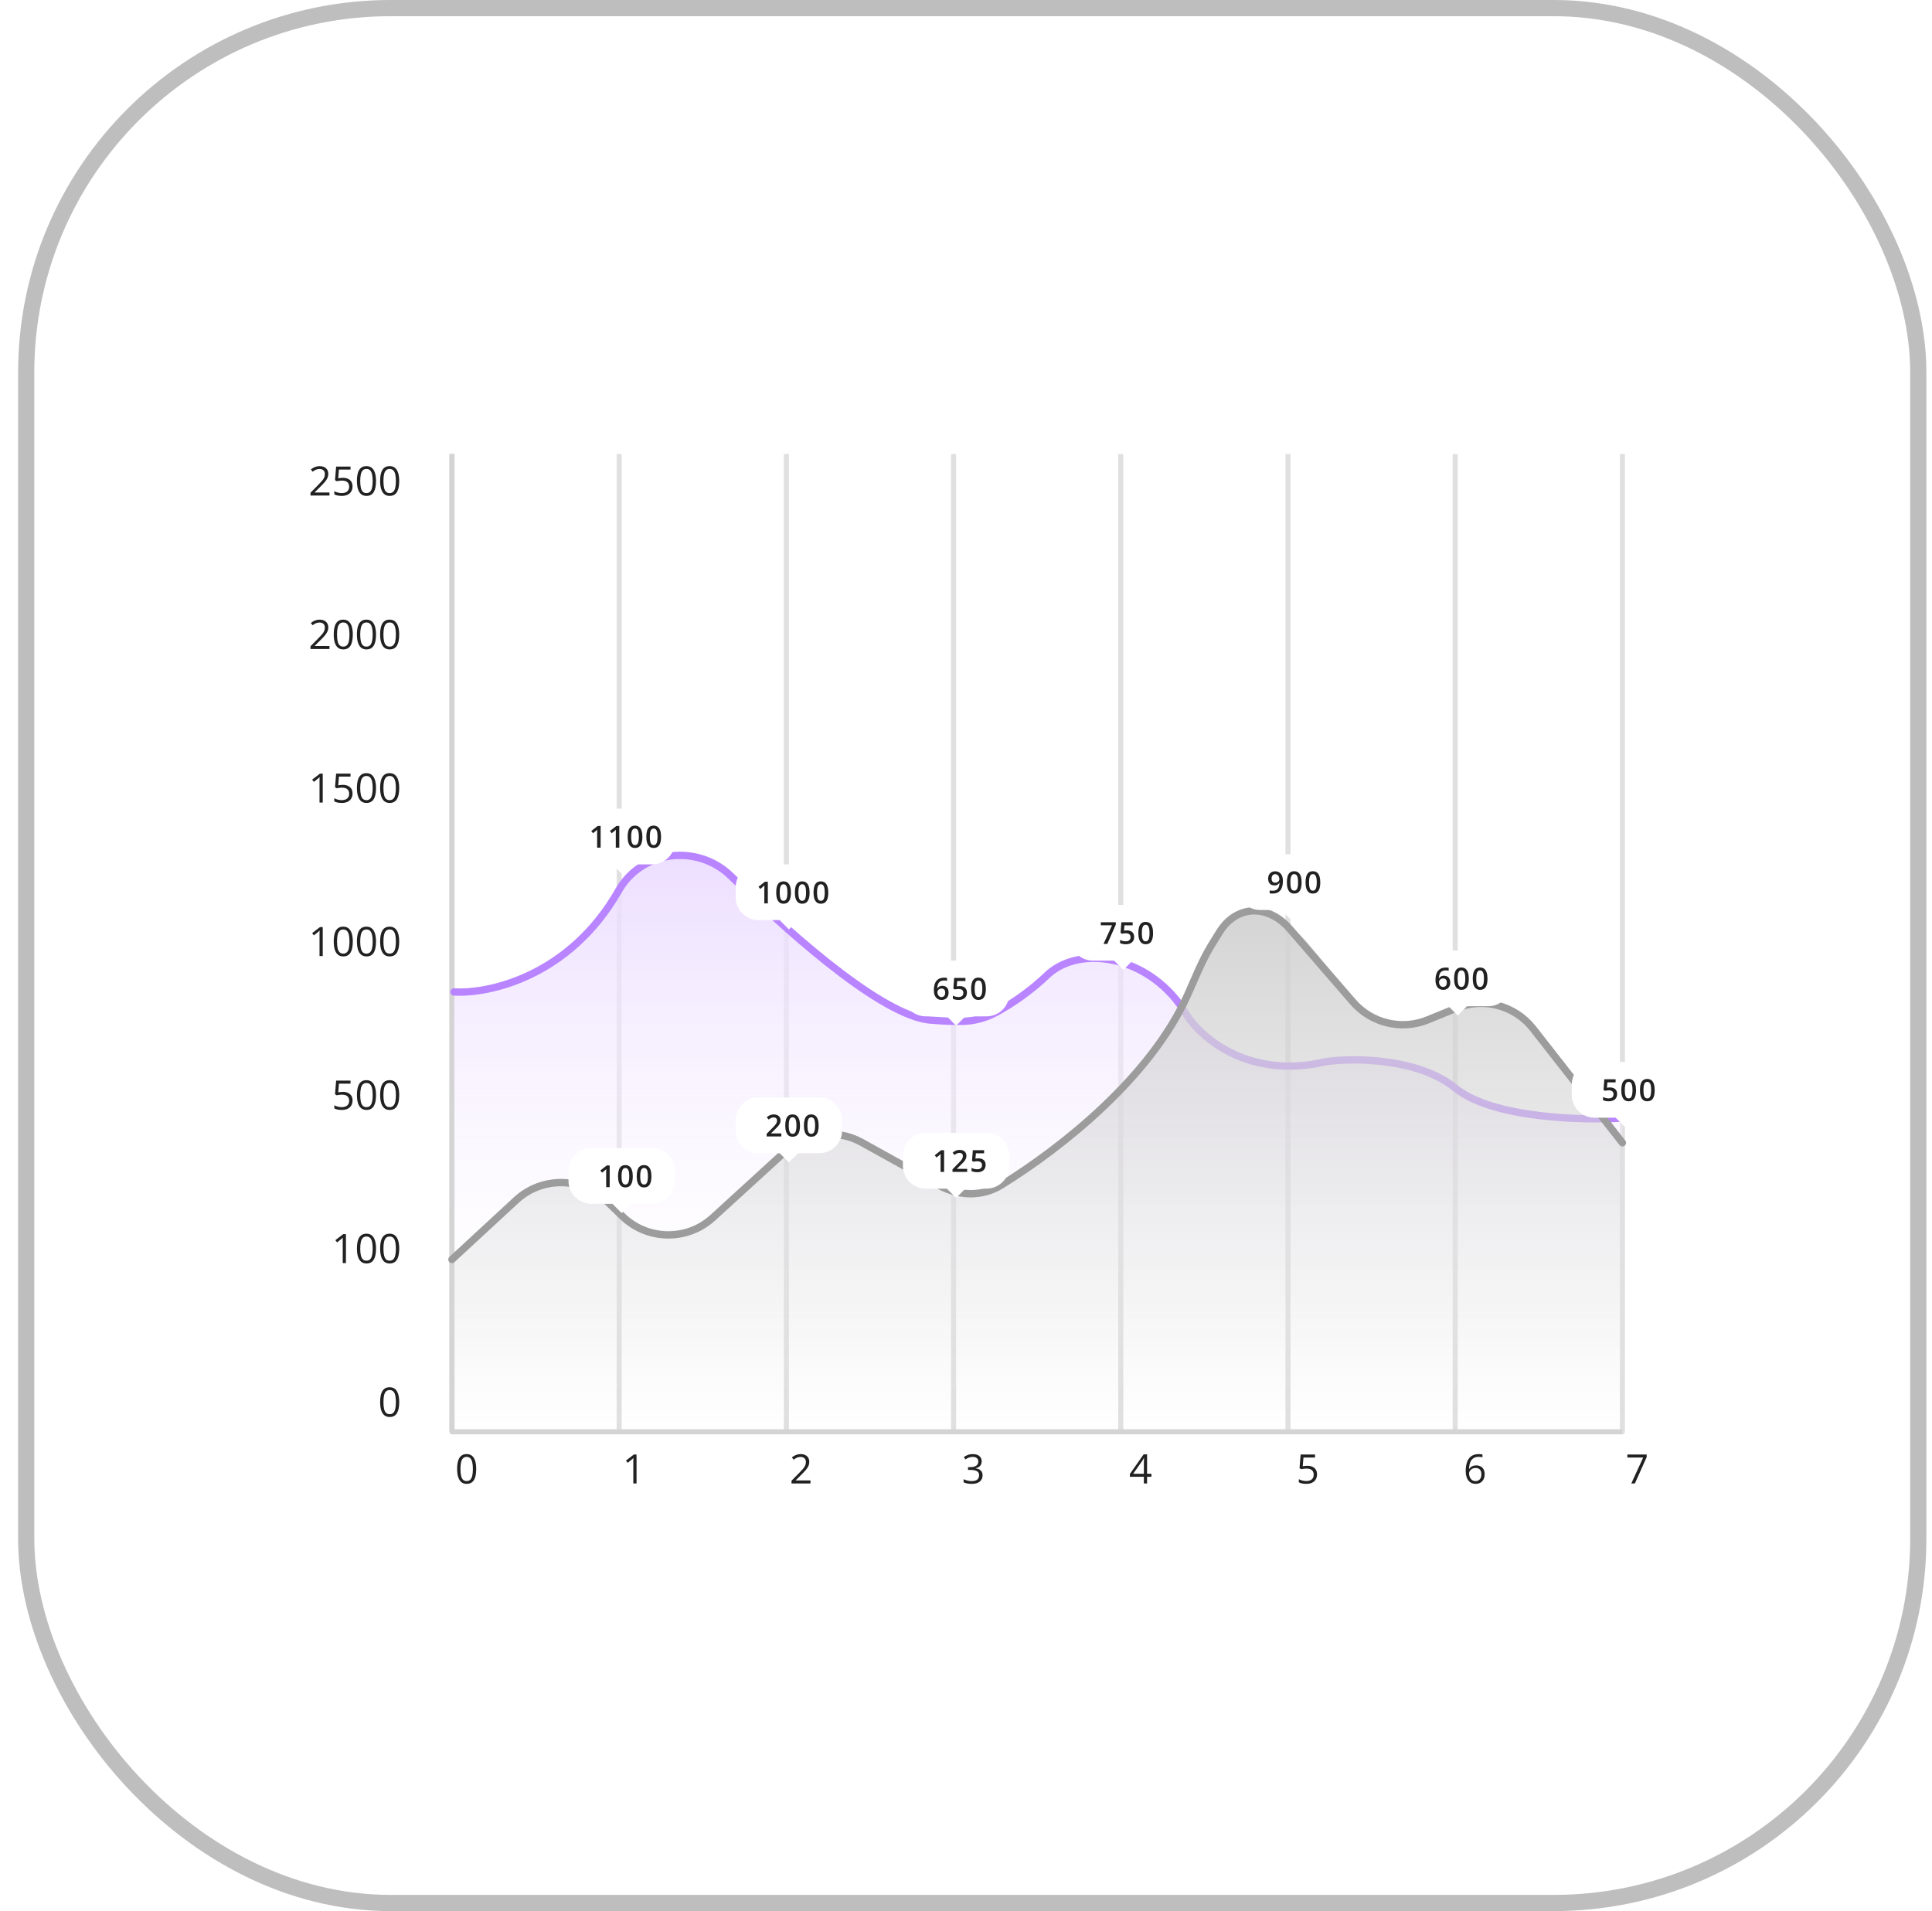 <svg width="93" height="92" viewBox="0 0 93 92" fill="none" xmlns="http://www.w3.org/2000/svg">
<rect x="1.261" y="0.39" width="91.079" height="91.22" rx="17.542" stroke="#BEBEBE" stroke-width="0.78"/>
<rect width="70" height="60.732" transform="translate(12 16)" fill="white"/>
<path d="M21.756 21.854V68.927" stroke="#E0E0E0" stroke-width="0.244"/>
<path d="M29.683 68.927C29.683 68.994 29.737 69.049 29.805 69.049C29.872 69.049 29.927 68.994 29.927 68.927H29.683ZM29.805 21.854H29.683V68.927H29.805H29.927V21.854H29.805Z" fill="#E0E0E0"/>
<path d="M37.732 68.927C37.732 68.994 37.786 69.049 37.853 69.049C37.921 69.049 37.975 68.994 37.975 68.927H37.732ZM37.853 21.854H37.732V68.927H37.853H37.975V21.854H37.853Z" fill="#E0E0E0"/>
<path d="M45.78 68.927C45.78 68.994 45.835 69.049 45.902 69.049C45.97 69.049 46.024 68.994 46.024 68.927H45.78ZM45.902 21.854H45.78V68.927H45.902H46.024V21.854H45.902Z" fill="#E0E0E0"/>
<path d="M53.829 68.927C53.829 68.994 53.884 69.049 53.951 69.049C54.019 69.049 54.073 68.994 54.073 68.927H53.829ZM53.951 21.854H53.829V68.927H53.951H54.073V21.854H53.951Z" fill="#E0E0E0"/>
<path d="M61.878 68.927C61.878 68.994 61.933 69.049 62 69.049C62.067 69.049 62.122 68.994 62.122 68.927H61.878ZM62 21.854H61.878V68.927H62H62.122V21.854H62Z" fill="#E0E0E0"/>
<path d="M69.927 68.927C69.927 68.994 69.981 69.049 70.049 69.049C70.116 69.049 70.171 68.994 70.171 68.927H69.927ZM70.049 21.854H69.927V68.927H70.049H70.171V21.854H70.049Z" fill="#E0E0E0"/>
<path d="M77.976 68.927C77.976 68.994 78.03 69.049 78.098 69.049C78.165 69.049 78.22 68.994 78.22 68.927H77.976ZM78.098 21.854H77.976V68.927H78.098H78.22V21.854H78.098Z" fill="#E0E0E0"/>
<path d="M15.859 23.854H14.946V23.721L15.319 23.343C15.388 23.273 15.446 23.211 15.493 23.156C15.541 23.102 15.577 23.048 15.602 22.995C15.626 22.942 15.639 22.883 15.639 22.82C15.639 22.741 15.615 22.681 15.568 22.64C15.522 22.598 15.461 22.577 15.384 22.577C15.318 22.577 15.259 22.588 15.207 22.611C15.156 22.634 15.103 22.666 15.049 22.708L14.964 22.602C15.001 22.57 15.041 22.543 15.084 22.519C15.128 22.495 15.175 22.476 15.224 22.462C15.274 22.448 15.328 22.441 15.384 22.441C15.47 22.441 15.544 22.456 15.606 22.485C15.669 22.515 15.717 22.558 15.75 22.613C15.785 22.668 15.802 22.734 15.802 22.81C15.802 22.884 15.787 22.953 15.758 23.016C15.729 23.079 15.688 23.142 15.635 23.204C15.582 23.265 15.521 23.331 15.45 23.4L15.147 23.702V23.709H15.859V23.854ZM16.503 23.002C16.598 23.002 16.68 23.018 16.75 23.05C16.82 23.082 16.874 23.128 16.912 23.189C16.95 23.25 16.97 23.324 16.97 23.411C16.97 23.507 16.949 23.589 16.908 23.658C16.867 23.727 16.807 23.78 16.73 23.817C16.652 23.854 16.559 23.873 16.451 23.873C16.379 23.873 16.312 23.866 16.25 23.854C16.187 23.841 16.135 23.822 16.092 23.796V23.646C16.139 23.674 16.195 23.696 16.261 23.712C16.327 23.729 16.391 23.737 16.453 23.737C16.524 23.737 16.585 23.726 16.638 23.704C16.692 23.681 16.733 23.647 16.762 23.601C16.792 23.555 16.807 23.497 16.807 23.427C16.807 23.334 16.778 23.262 16.721 23.212C16.665 23.162 16.575 23.136 16.453 23.136C16.413 23.136 16.37 23.139 16.323 23.146C16.276 23.152 16.237 23.159 16.207 23.167L16.127 23.114L16.18 22.461H16.873V22.605H16.315L16.28 23.026C16.304 23.02 16.335 23.015 16.373 23.01C16.412 23.005 16.455 23.002 16.503 23.002ZM18.1 23.155C18.1 23.268 18.091 23.369 18.074 23.458C18.057 23.547 18.03 23.622 17.993 23.684C17.956 23.745 17.909 23.793 17.85 23.825C17.792 23.857 17.721 23.873 17.64 23.873C17.536 23.873 17.45 23.844 17.382 23.788C17.315 23.731 17.265 23.65 17.231 23.543C17.198 23.436 17.181 23.306 17.181 23.155C17.181 23.006 17.196 22.879 17.226 22.772C17.257 22.665 17.305 22.583 17.373 22.525C17.44 22.468 17.529 22.439 17.64 22.439C17.744 22.439 17.831 22.467 17.899 22.524C17.967 22.581 18.017 22.663 18.05 22.77C18.083 22.877 18.1 23.005 18.1 23.155ZM17.34 23.155C17.34 23.285 17.35 23.393 17.37 23.479C17.39 23.566 17.421 23.63 17.465 23.673C17.51 23.716 17.568 23.737 17.64 23.737C17.711 23.737 17.769 23.716 17.813 23.673C17.857 23.631 17.89 23.566 17.909 23.48C17.93 23.394 17.94 23.285 17.94 23.155C17.94 23.027 17.93 22.921 17.91 22.835C17.89 22.749 17.859 22.684 17.815 22.641C17.771 22.597 17.713 22.575 17.64 22.575C17.567 22.575 17.508 22.597 17.464 22.641C17.42 22.684 17.389 22.749 17.369 22.835C17.35 22.921 17.34 23.027 17.34 23.155ZM19.216 23.155C19.216 23.268 19.208 23.369 19.191 23.458C19.174 23.547 19.146 23.622 19.11 23.684C19.073 23.745 19.025 23.793 18.967 23.825C18.908 23.857 18.838 23.873 18.756 23.873C18.653 23.873 18.567 23.844 18.499 23.788C18.432 23.731 18.381 23.65 18.348 23.543C18.314 23.436 18.298 23.306 18.298 23.155C18.298 23.006 18.313 22.879 18.343 22.772C18.373 22.665 18.422 22.583 18.489 22.525C18.557 22.468 18.646 22.439 18.756 22.439C18.861 22.439 18.947 22.467 19.015 22.524C19.083 22.581 19.134 22.663 19.167 22.77C19.2 22.877 19.216 23.005 19.216 23.155ZM18.457 23.155C18.457 23.285 18.467 23.393 18.487 23.479C18.506 23.566 18.538 23.63 18.582 23.673C18.626 23.716 18.684 23.737 18.756 23.737C18.828 23.737 18.886 23.716 18.93 23.673C18.974 23.631 19.006 23.566 19.026 23.48C19.046 23.394 19.056 23.285 19.056 23.155C19.056 23.027 19.047 22.921 19.027 22.835C19.007 22.749 18.975 22.684 18.931 22.641C18.888 22.597 18.829 22.575 18.756 22.575C18.683 22.575 18.625 22.597 18.581 22.641C18.537 22.684 18.505 22.749 18.486 22.835C18.467 22.921 18.457 23.027 18.457 23.155Z" fill="#212121"/>
<path d="M15.859 31.244H14.946V31.112L15.319 30.733C15.388 30.664 15.446 30.601 15.493 30.547C15.541 30.492 15.577 30.438 15.602 30.386C15.626 30.332 15.639 30.274 15.639 30.21C15.639 30.132 15.615 30.072 15.568 30.03C15.522 29.988 15.461 29.968 15.384 29.968C15.318 29.968 15.259 29.979 15.207 30.002C15.156 30.025 15.103 30.057 15.049 30.099L14.964 29.992C15.001 29.961 15.041 29.933 15.084 29.909C15.128 29.885 15.175 29.866 15.224 29.852C15.274 29.838 15.328 29.831 15.384 29.831C15.47 29.831 15.544 29.846 15.606 29.876C15.669 29.906 15.717 29.948 15.75 30.004C15.785 30.059 15.802 30.125 15.802 30.201C15.802 30.275 15.787 30.343 15.758 30.407C15.729 30.47 15.688 30.532 15.635 30.594C15.582 30.656 15.521 30.721 15.45 30.791L15.147 31.093V31.099H15.859V31.244ZM16.983 30.546C16.983 30.659 16.975 30.76 16.957 30.849C16.94 30.938 16.913 31.013 16.876 31.075C16.84 31.136 16.792 31.183 16.733 31.216C16.675 31.247 16.605 31.263 16.523 31.263C16.419 31.263 16.334 31.235 16.266 31.178C16.198 31.122 16.148 31.04 16.114 30.933C16.081 30.826 16.065 30.697 16.065 30.546C16.065 30.397 16.08 30.27 16.11 30.163C16.14 30.055 16.189 29.973 16.256 29.916C16.323 29.858 16.412 29.829 16.523 29.829C16.628 29.829 16.714 29.858 16.782 29.915C16.85 29.972 16.901 30.053 16.934 30.161C16.967 30.268 16.983 30.396 16.983 30.546ZM16.224 30.546C16.224 30.675 16.234 30.783 16.253 30.87C16.273 30.956 16.305 31.021 16.349 31.064C16.393 31.107 16.451 31.128 16.523 31.128C16.595 31.128 16.652 31.107 16.696 31.064C16.741 31.021 16.773 30.957 16.793 30.871C16.813 30.784 16.823 30.676 16.823 30.546C16.823 30.418 16.813 30.311 16.794 30.226C16.774 30.139 16.742 30.075 16.698 30.031C16.654 29.988 16.596 29.966 16.523 29.966C16.45 29.966 16.392 29.988 16.348 30.031C16.304 30.075 16.272 30.139 16.252 30.226C16.233 30.311 16.224 30.418 16.224 30.546ZM18.1 30.546C18.1 30.659 18.091 30.76 18.074 30.849C18.057 30.938 18.03 31.013 17.993 31.075C17.956 31.136 17.909 31.183 17.85 31.216C17.792 31.247 17.721 31.263 17.64 31.263C17.536 31.263 17.45 31.235 17.382 31.178C17.315 31.122 17.265 31.04 17.231 30.933C17.198 30.826 17.181 30.697 17.181 30.546C17.181 30.397 17.196 30.27 17.226 30.163C17.257 30.055 17.305 29.973 17.373 29.916C17.44 29.858 17.529 29.829 17.64 29.829C17.744 29.829 17.831 29.858 17.899 29.915C17.967 29.972 18.017 30.053 18.05 30.161C18.083 30.268 18.1 30.396 18.1 30.546ZM17.34 30.546C17.34 30.675 17.35 30.783 17.37 30.87C17.39 30.956 17.421 31.021 17.465 31.064C17.51 31.107 17.568 31.128 17.64 31.128C17.711 31.128 17.769 31.107 17.813 31.064C17.857 31.021 17.89 30.957 17.909 30.871C17.93 30.784 17.94 30.676 17.94 30.546C17.94 30.418 17.93 30.311 17.91 30.226C17.89 30.139 17.859 30.075 17.815 30.031C17.771 29.988 17.713 29.966 17.64 29.966C17.567 29.966 17.508 29.988 17.464 30.031C17.42 30.075 17.389 30.139 17.369 30.226C17.35 30.311 17.34 30.418 17.34 30.546ZM19.216 30.546C19.216 30.659 19.208 30.76 19.191 30.849C19.174 30.938 19.146 31.013 19.11 31.075C19.073 31.136 19.025 31.183 18.967 31.216C18.908 31.247 18.838 31.263 18.756 31.263C18.653 31.263 18.567 31.235 18.499 31.178C18.432 31.122 18.381 31.04 18.348 30.933C18.314 30.826 18.298 30.697 18.298 30.546C18.298 30.397 18.313 30.27 18.343 30.163C18.373 30.055 18.422 29.973 18.489 29.916C18.557 29.858 18.646 29.829 18.756 29.829C18.861 29.829 18.947 29.858 19.015 29.915C19.083 29.972 19.134 30.053 19.167 30.161C19.2 30.268 19.216 30.396 19.216 30.546ZM18.457 30.546C18.457 30.675 18.467 30.783 18.487 30.87C18.506 30.956 18.538 31.021 18.582 31.064C18.626 31.107 18.684 31.128 18.756 31.128C18.828 31.128 18.886 31.107 18.93 31.064C18.974 31.021 19.006 30.957 19.026 30.871C19.046 30.784 19.056 30.676 19.056 30.546C19.056 30.418 19.047 30.311 19.027 30.226C19.007 30.139 18.975 30.075 18.931 30.031C18.888 29.988 18.829 29.966 18.756 29.966C18.683 29.966 18.625 29.988 18.581 30.031C18.537 30.075 18.505 30.139 18.486 30.226C18.467 30.311 18.457 30.418 18.457 30.546Z" fill="#212121"/>
<path d="M15.535 38.635H15.381V37.648C15.381 37.61 15.381 37.578 15.381 37.551C15.381 37.524 15.382 37.499 15.383 37.477C15.384 37.454 15.385 37.431 15.387 37.408C15.368 37.428 15.349 37.445 15.332 37.46C15.315 37.474 15.294 37.492 15.268 37.512L15.109 37.64L15.026 37.532L15.403 37.242H15.535V38.635ZM16.503 37.783C16.598 37.783 16.68 37.799 16.75 37.832C16.82 37.863 16.874 37.91 16.912 37.971C16.95 38.032 16.97 38.106 16.97 38.193C16.97 38.288 16.949 38.37 16.908 38.44C16.867 38.508 16.807 38.561 16.73 38.599C16.652 38.635 16.559 38.654 16.451 38.654C16.379 38.654 16.312 38.648 16.25 38.635C16.187 38.622 16.135 38.603 16.092 38.578V38.427C16.139 38.455 16.195 38.477 16.261 38.494C16.327 38.51 16.391 38.519 16.453 38.519C16.524 38.519 16.585 38.507 16.638 38.485C16.692 38.462 16.733 38.428 16.762 38.382C16.792 38.336 16.807 38.278 16.807 38.208C16.807 38.115 16.778 38.044 16.721 37.994C16.665 37.943 16.575 37.917 16.453 37.917C16.413 37.917 16.37 37.92 16.323 37.927C16.276 37.933 16.237 37.94 16.207 37.948L16.127 37.895L16.18 37.242H16.873V37.387H16.315L16.28 37.807C16.304 37.802 16.335 37.797 16.373 37.792C16.412 37.786 16.455 37.783 16.503 37.783ZM18.1 37.936C18.1 38.05 18.091 38.151 18.074 38.239C18.057 38.328 18.03 38.404 17.993 38.465C17.956 38.527 17.909 38.574 17.85 38.606C17.792 38.638 17.721 38.654 17.64 38.654C17.536 38.654 17.45 38.626 17.382 38.569C17.315 38.513 17.265 38.431 17.231 38.324C17.198 38.217 17.181 38.088 17.181 37.936C17.181 37.788 17.196 37.66 17.226 37.553C17.257 37.446 17.305 37.364 17.373 37.307C17.44 37.249 17.529 37.22 17.64 37.22C17.744 37.22 17.831 37.248 17.899 37.306C17.967 37.362 18.017 37.444 18.05 37.551C18.083 37.658 18.1 37.786 18.1 37.936ZM17.34 37.936C17.34 38.066 17.35 38.174 17.37 38.26C17.39 38.347 17.421 38.411 17.465 38.455C17.51 38.497 17.568 38.519 17.64 38.519C17.711 38.519 17.769 38.497 17.813 38.455C17.857 38.412 17.89 38.348 17.909 38.261C17.93 38.175 17.94 38.067 17.94 37.936C17.94 37.809 17.93 37.702 17.91 37.616C17.89 37.53 17.859 37.465 17.815 37.422C17.771 37.378 17.713 37.356 17.64 37.356C17.567 37.356 17.508 37.378 17.464 37.422C17.42 37.465 17.389 37.53 17.369 37.616C17.35 37.702 17.34 37.809 17.34 37.936ZM19.216 37.936C19.216 38.05 19.208 38.151 19.191 38.239C19.174 38.328 19.146 38.404 19.11 38.465C19.073 38.527 19.025 38.574 18.967 38.606C18.908 38.638 18.838 38.654 18.756 38.654C18.653 38.654 18.567 38.626 18.499 38.569C18.432 38.513 18.381 38.431 18.348 38.324C18.314 38.217 18.298 38.088 18.298 37.936C18.298 37.788 18.313 37.66 18.343 37.553C18.373 37.446 18.422 37.364 18.489 37.307C18.557 37.249 18.646 37.22 18.756 37.22C18.861 37.22 18.947 37.248 19.015 37.306C19.083 37.362 19.134 37.444 19.167 37.551C19.2 37.658 19.216 37.786 19.216 37.936ZM18.457 37.936C18.457 38.066 18.467 38.174 18.487 38.26C18.506 38.347 18.538 38.411 18.582 38.455C18.626 38.497 18.684 38.519 18.756 38.519C18.828 38.519 18.886 38.497 18.93 38.455C18.974 38.412 19.006 38.348 19.026 38.261C19.046 38.175 19.056 38.067 19.056 37.936C19.056 37.809 19.047 37.702 19.027 37.616C19.007 37.53 18.975 37.465 18.931 37.422C18.888 37.378 18.829 37.356 18.756 37.356C18.683 37.356 18.625 37.378 18.581 37.422C18.537 37.465 18.505 37.53 18.486 37.616C18.467 37.702 18.457 37.809 18.457 37.936Z" fill="#212121"/>
<path d="M15.535 46.023H15.381V45.036C15.381 44.999 15.381 44.967 15.381 44.94C15.381 44.913 15.382 44.888 15.383 44.866C15.384 44.843 15.385 44.82 15.387 44.796C15.368 44.817 15.349 44.834 15.332 44.849C15.315 44.863 15.294 44.88 15.268 44.901L15.109 45.029L15.026 44.921L15.403 44.63H15.535V46.023ZM16.983 45.325C16.983 45.438 16.975 45.539 16.957 45.628C16.94 45.717 16.913 45.792 16.876 45.854C16.84 45.916 16.792 45.962 16.733 45.995C16.675 46.027 16.605 46.042 16.523 46.042C16.419 46.042 16.334 46.014 16.266 45.958C16.198 45.901 16.148 45.82 16.114 45.713C16.081 45.605 16.065 45.476 16.065 45.325C16.065 45.176 16.08 45.049 16.11 44.942C16.14 44.835 16.189 44.752 16.256 44.695C16.323 44.638 16.412 44.609 16.523 44.609C16.628 44.609 16.714 44.637 16.782 44.694C16.85 44.751 16.901 44.833 16.934 44.94C16.967 45.047 16.983 45.175 16.983 45.325ZM16.224 45.325C16.224 45.455 16.234 45.563 16.253 45.649C16.273 45.735 16.305 45.8 16.349 45.843C16.393 45.886 16.451 45.907 16.523 45.907C16.595 45.907 16.652 45.886 16.696 45.843C16.741 45.801 16.773 45.736 16.793 45.65C16.813 45.564 16.823 45.455 16.823 45.325C16.823 45.197 16.813 45.091 16.794 45.005C16.774 44.919 16.742 44.854 16.698 44.811C16.654 44.767 16.596 44.745 16.523 44.745C16.45 44.745 16.392 44.767 16.348 44.811C16.304 44.854 16.272 44.919 16.252 45.005C16.233 45.091 16.224 45.197 16.224 45.325ZM18.1 45.325C18.1 45.438 18.091 45.539 18.074 45.628C18.057 45.717 18.03 45.792 17.993 45.854C17.956 45.916 17.909 45.962 17.85 45.995C17.792 46.027 17.721 46.042 17.64 46.042C17.536 46.042 17.45 46.014 17.382 45.958C17.315 45.901 17.265 45.82 17.231 45.713C17.198 45.605 17.181 45.476 17.181 45.325C17.181 45.176 17.196 45.049 17.226 44.942C17.257 44.835 17.305 44.752 17.373 44.695C17.44 44.638 17.529 44.609 17.64 44.609C17.744 44.609 17.831 44.637 17.899 44.694C17.967 44.751 18.017 44.833 18.05 44.94C18.083 45.047 18.1 45.175 18.1 45.325ZM17.34 45.325C17.34 45.455 17.35 45.563 17.37 45.649C17.39 45.735 17.421 45.8 17.465 45.843C17.51 45.886 17.568 45.907 17.64 45.907C17.711 45.907 17.769 45.886 17.813 45.843C17.857 45.801 17.89 45.736 17.909 45.65C17.93 45.564 17.94 45.455 17.94 45.325C17.94 45.197 17.93 45.091 17.91 45.005C17.89 44.919 17.859 44.854 17.815 44.811C17.771 44.767 17.713 44.745 17.64 44.745C17.567 44.745 17.508 44.767 17.464 44.811C17.42 44.854 17.389 44.919 17.369 45.005C17.35 45.091 17.34 45.197 17.34 45.325ZM19.216 45.325C19.216 45.438 19.208 45.539 19.191 45.628C19.174 45.717 19.146 45.792 19.11 45.854C19.073 45.916 19.025 45.962 18.967 45.995C18.908 46.027 18.838 46.042 18.756 46.042C18.653 46.042 18.567 46.014 18.499 45.958C18.432 45.901 18.381 45.82 18.348 45.713C18.314 45.605 18.298 45.476 18.298 45.325C18.298 45.176 18.313 45.049 18.343 44.942C18.373 44.835 18.422 44.752 18.489 44.695C18.557 44.638 18.646 44.609 18.756 44.609C18.861 44.609 18.947 44.637 19.015 44.694C19.083 44.751 19.134 44.833 19.167 44.94C19.2 45.047 19.216 45.175 19.216 45.325ZM18.457 45.325C18.457 45.455 18.467 45.563 18.487 45.649C18.506 45.735 18.538 45.8 18.582 45.843C18.626 45.886 18.684 45.907 18.756 45.907C18.828 45.907 18.886 45.886 18.93 45.843C18.974 45.801 19.006 45.736 19.026 45.65C19.046 45.564 19.056 45.455 19.056 45.325C19.056 45.197 19.047 45.091 19.027 45.005C19.007 44.919 18.975 44.854 18.931 44.811C18.888 44.767 18.829 44.745 18.756 44.745C18.683 44.745 18.625 44.767 18.581 44.811C18.537 44.854 18.505 44.919 18.486 45.005C18.467 45.091 18.457 45.197 18.457 45.325Z" fill="#212121"/>
<path d="M16.503 52.562C16.598 52.562 16.68 52.578 16.75 52.611C16.82 52.643 16.874 52.689 16.912 52.75C16.951 52.811 16.97 52.885 16.97 52.972C16.97 53.067 16.95 53.15 16.908 53.219C16.867 53.287 16.808 53.34 16.73 53.378C16.653 53.415 16.56 53.433 16.452 53.433C16.38 53.433 16.312 53.427 16.25 53.414C16.188 53.401 16.135 53.382 16.093 53.357V53.206C16.139 53.234 16.195 53.257 16.262 53.273C16.328 53.29 16.392 53.298 16.454 53.298C16.524 53.298 16.586 53.287 16.639 53.264C16.692 53.242 16.733 53.207 16.763 53.162C16.793 53.115 16.808 53.057 16.808 52.987C16.808 52.895 16.779 52.823 16.722 52.773C16.665 52.722 16.576 52.697 16.453 52.697C16.414 52.697 16.37 52.7 16.323 52.706C16.276 52.712 16.238 52.719 16.207 52.727L16.127 52.675L16.18 52.021H16.873V52.166H16.316L16.281 52.586C16.305 52.581 16.336 52.576 16.374 52.571C16.412 52.565 16.455 52.562 16.503 52.562ZM18.1 52.716C18.1 52.829 18.092 52.93 18.075 53.019C18.058 53.108 18.03 53.183 17.994 53.245C17.957 53.306 17.909 53.353 17.851 53.386C17.792 53.417 17.722 53.433 17.64 53.433C17.537 53.433 17.451 53.405 17.383 53.348C17.316 53.292 17.265 53.21 17.231 53.103C17.198 52.996 17.182 52.867 17.182 52.716C17.182 52.567 17.197 52.439 17.227 52.333C17.257 52.225 17.306 52.143 17.373 52.086C17.441 52.028 17.53 51.999 17.64 51.999C17.745 51.999 17.831 52.028 17.899 52.085C17.967 52.142 18.018 52.224 18.051 52.331C18.084 52.438 18.1 52.566 18.1 52.716ZM17.341 52.716C17.341 52.845 17.351 52.953 17.37 53.04C17.39 53.126 17.422 53.191 17.466 53.234C17.51 53.276 17.568 53.298 17.64 53.298C17.712 53.298 17.77 53.276 17.814 53.234C17.858 53.191 17.89 53.127 17.91 53.041C17.93 52.954 17.94 52.846 17.94 52.716C17.94 52.588 17.93 52.481 17.911 52.396C17.891 52.309 17.859 52.244 17.816 52.201C17.772 52.157 17.713 52.136 17.64 52.136C17.567 52.136 17.509 52.157 17.465 52.201C17.421 52.244 17.389 52.309 17.37 52.396C17.351 52.481 17.341 52.588 17.341 52.716ZM19.217 52.716C19.217 52.829 19.208 52.93 19.191 53.019C19.174 53.108 19.147 53.183 19.11 53.245C19.073 53.306 19.026 53.353 18.967 53.386C18.909 53.417 18.839 53.433 18.757 53.433C18.653 53.433 18.567 53.405 18.5 53.348C18.432 53.292 18.382 53.21 18.348 53.103C18.315 52.996 18.299 52.867 18.299 52.716C18.299 52.567 18.313 52.439 18.343 52.333C18.374 52.225 18.423 52.143 18.49 52.086C18.557 52.028 18.646 51.999 18.757 51.999C18.862 51.999 18.948 52.028 19.016 52.085C19.084 52.142 19.134 52.224 19.167 52.331C19.2 52.438 19.217 52.566 19.217 52.716ZM18.458 52.716C18.458 52.845 18.467 52.953 18.487 53.04C18.507 53.126 18.539 53.191 18.582 53.234C18.627 53.276 18.685 53.298 18.757 53.298C18.828 53.298 18.886 53.276 18.93 53.234C18.975 53.191 19.007 53.127 19.026 53.041C19.047 52.954 19.057 52.846 19.057 52.716C19.057 52.588 19.047 52.481 19.027 52.396C19.008 52.309 18.976 52.244 18.932 52.201C18.888 52.157 18.83 52.136 18.757 52.136C18.684 52.136 18.625 52.157 18.581 52.201C18.538 52.244 18.506 52.309 18.486 52.396C18.467 52.481 18.458 52.588 18.458 52.716Z" fill="#212121"/>
<path d="M16.652 60.805H16.498V59.818C16.498 59.78 16.498 59.748 16.498 59.721C16.498 59.694 16.499 59.669 16.5 59.647C16.501 59.624 16.503 59.601 16.505 59.578C16.485 59.598 16.466 59.615 16.449 59.63C16.432 59.644 16.411 59.661 16.385 59.682L16.226 59.81L16.143 59.702L16.521 59.412H16.652V60.805ZM18.1 60.106C18.1 60.219 18.092 60.32 18.075 60.409C18.058 60.498 18.03 60.574 17.994 60.635C17.957 60.697 17.909 60.744 17.851 60.776C17.792 60.808 17.722 60.824 17.64 60.824C17.537 60.824 17.451 60.795 17.383 60.739C17.316 60.682 17.265 60.601 17.231 60.494C17.198 60.387 17.182 60.258 17.182 60.106C17.182 59.958 17.197 59.83 17.227 59.723C17.257 59.616 17.306 59.534 17.373 59.477C17.441 59.419 17.53 59.39 17.64 59.39C17.745 59.39 17.831 59.418 17.899 59.476C17.967 59.532 18.018 59.614 18.051 59.721C18.084 59.828 18.1 59.956 18.1 60.106ZM17.341 60.106C17.341 60.236 17.351 60.344 17.37 60.43C17.39 60.517 17.422 60.581 17.466 60.625C17.51 60.667 17.568 60.688 17.64 60.688C17.712 60.688 17.77 60.667 17.814 60.625C17.858 60.582 17.89 60.518 17.91 60.431C17.93 60.345 17.94 60.236 17.94 60.106C17.94 59.979 17.93 59.872 17.911 59.786C17.891 59.7 17.859 59.635 17.816 59.592C17.772 59.548 17.713 59.526 17.64 59.526C17.567 59.526 17.509 59.548 17.465 59.592C17.421 59.635 17.389 59.7 17.37 59.786C17.351 59.872 17.341 59.979 17.341 60.106ZM19.217 60.106C19.217 60.219 19.208 60.32 19.191 60.409C19.174 60.498 19.147 60.574 19.11 60.635C19.073 60.697 19.026 60.744 18.967 60.776C18.909 60.808 18.839 60.824 18.757 60.824C18.653 60.824 18.567 60.795 18.5 60.739C18.432 60.682 18.382 60.601 18.348 60.494C18.315 60.387 18.299 60.258 18.299 60.106C18.299 59.958 18.313 59.83 18.343 59.723C18.374 59.616 18.423 59.534 18.49 59.477C18.557 59.419 18.646 59.39 18.757 59.39C18.862 59.39 18.948 59.418 19.016 59.476C19.084 59.532 19.134 59.614 19.167 59.721C19.2 59.828 19.217 59.956 19.217 60.106ZM18.458 60.106C18.458 60.236 18.467 60.344 18.487 60.43C18.507 60.517 18.539 60.581 18.582 60.625C18.627 60.667 18.685 60.688 18.757 60.688C18.828 60.688 18.886 60.667 18.93 60.625C18.975 60.582 19.007 60.518 19.026 60.431C19.047 60.345 19.057 60.236 19.057 60.106C19.057 59.979 19.047 59.872 19.027 59.786C19.008 59.7 18.976 59.635 18.932 59.592C18.888 59.548 18.83 59.526 18.757 59.526C18.684 59.526 18.625 59.548 18.581 59.592C18.538 59.635 18.506 59.7 18.486 59.786C18.467 59.872 18.458 59.979 18.458 60.106Z" fill="#212121"/>
<path d="M19.217 67.497C19.217 67.61 19.208 67.711 19.191 67.8C19.174 67.889 19.147 67.964 19.11 68.026C19.073 68.087 19.026 68.134 18.967 68.167C18.909 68.198 18.839 68.214 18.757 68.214C18.653 68.214 18.567 68.186 18.5 68.13C18.432 68.073 18.382 67.991 18.348 67.885C18.315 67.777 18.299 67.648 18.299 67.497C18.299 67.348 18.313 67.221 18.343 67.114C18.374 67.007 18.423 66.924 18.49 66.867C18.557 66.809 18.646 66.781 18.757 66.781C18.862 66.781 18.948 66.809 19.016 66.866C19.084 66.923 19.134 67.005 19.167 67.112C19.2 67.219 19.217 67.347 19.217 67.497ZM18.458 67.497C18.458 67.626 18.467 67.734 18.487 67.821C18.507 67.907 18.539 67.972 18.582 68.015C18.627 68.058 18.685 68.079 18.757 68.079C18.828 68.079 18.886 68.058 18.93 68.015C18.975 67.973 19.007 67.908 19.026 67.822C19.047 67.736 19.057 67.627 19.057 67.497C19.057 67.369 19.047 67.263 19.027 67.177C19.008 67.09 18.976 67.026 18.932 66.983C18.888 66.939 18.83 66.917 18.757 66.917C18.684 66.917 18.625 66.939 18.581 66.983C18.538 67.026 18.506 67.09 18.486 67.177C18.467 67.263 18.458 67.369 18.458 67.497Z" fill="#212121"/>
<path d="M30.641 71.414H30.486V70.427C30.486 70.389 30.486 70.358 30.486 70.331C30.487 70.303 30.488 70.279 30.488 70.257C30.489 70.234 30.491 70.21 30.493 70.187C30.473 70.207 30.455 70.225 30.438 70.239C30.421 70.253 30.399 70.271 30.374 70.292L30.215 70.419L30.132 70.312L30.509 70.021H30.641V71.414Z" fill="#212121"/>
<path d="M22.923 70.716C22.923 70.829 22.915 70.93 22.898 71.019C22.881 71.108 22.854 71.183 22.817 71.245C22.78 71.306 22.732 71.353 22.674 71.385C22.615 71.417 22.545 71.433 22.463 71.433C22.36 71.433 22.274 71.405 22.206 71.348C22.139 71.292 22.088 71.21 22.055 71.103C22.021 70.996 22.005 70.867 22.005 70.716C22.005 70.567 22.02 70.439 22.05 70.333C22.08 70.225 22.129 70.143 22.197 70.086C22.264 70.028 22.353 69.999 22.463 69.999C22.568 69.999 22.654 70.028 22.722 70.085C22.79 70.141 22.841 70.224 22.874 70.331C22.907 70.438 22.923 70.566 22.923 70.716ZM22.164 70.716C22.164 70.845 22.174 70.953 22.194 71.04C22.213 71.126 22.245 71.191 22.289 71.234C22.333 71.276 22.392 71.298 22.463 71.298C22.535 71.298 22.593 71.276 22.637 71.234C22.681 71.191 22.713 71.127 22.733 71.041C22.753 70.954 22.763 70.846 22.763 70.716C22.763 70.588 22.753 70.481 22.734 70.396C22.714 70.309 22.682 70.244 22.639 70.201C22.595 70.157 22.536 70.135 22.463 70.135C22.39 70.135 22.332 70.157 22.288 70.201C22.244 70.244 22.212 70.309 22.193 70.396C22.174 70.481 22.164 70.588 22.164 70.716Z" fill="#212121"/>
<path d="M39.013 71.414H38.101V71.282L38.473 70.903C38.542 70.834 38.601 70.771 38.648 70.717C38.695 70.662 38.731 70.608 38.756 70.556C38.781 70.502 38.793 70.444 38.793 70.38C38.793 70.302 38.77 70.242 38.723 70.2C38.676 70.158 38.615 70.137 38.539 70.137C38.472 70.137 38.413 70.149 38.362 70.172C38.31 70.195 38.258 70.227 38.204 70.269L38.119 70.162C38.156 70.131 38.196 70.103 38.239 70.079C38.283 70.055 38.329 70.036 38.379 70.022C38.429 70.008 38.482 70.001 38.539 70.001C38.625 70.001 38.699 70.016 38.761 70.046C38.823 70.076 38.871 70.118 38.905 70.174C38.939 70.229 38.956 70.295 38.956 70.371C38.956 70.445 38.942 70.513 38.912 70.577C38.883 70.639 38.842 70.702 38.789 70.764C38.737 70.826 38.675 70.891 38.605 70.961L38.302 71.263V71.269H39.013V71.414Z" fill="#212121"/>
<path d="M47.255 70.346C47.255 70.408 47.243 70.462 47.219 70.508C47.195 70.554 47.161 70.591 47.118 70.62C47.075 70.649 47.024 70.669 46.965 70.68V70.688C47.076 70.702 47.159 70.738 47.214 70.795C47.27 70.852 47.298 70.927 47.298 71.02C47.298 71.1 47.279 71.172 47.241 71.234C47.203 71.296 47.145 71.345 47.067 71.381C46.99 71.416 46.89 71.433 46.769 71.433C46.695 71.433 46.627 71.427 46.564 71.415C46.502 71.404 46.442 71.384 46.385 71.357V71.208C46.443 71.237 46.506 71.259 46.574 71.276C46.642 71.292 46.707 71.3 46.771 71.3C46.898 71.3 46.99 71.275 47.046 71.225C47.103 71.174 47.131 71.104 47.131 71.017C47.131 70.956 47.115 70.908 47.084 70.871C47.052 70.834 47.007 70.806 46.948 70.789C46.89 70.771 46.819 70.762 46.737 70.762H46.598V70.627H46.738C46.813 70.627 46.877 70.616 46.93 70.594C46.983 70.572 47.023 70.54 47.05 70.5C47.078 70.46 47.092 70.412 47.092 70.356C47.092 70.286 47.069 70.232 47.022 70.194C46.974 70.155 46.911 70.135 46.83 70.135C46.781 70.135 46.735 70.141 46.695 70.151C46.654 70.161 46.616 70.175 46.58 70.193C46.545 70.21 46.509 70.231 46.474 70.255L46.394 70.146C46.444 70.107 46.506 70.073 46.58 70.044C46.653 70.015 46.735 70.001 46.828 70.001C46.97 70.001 47.077 70.034 47.148 70.098C47.219 70.163 47.255 70.246 47.255 70.346Z" fill="#212121"/>
<path d="M55.425 71.091H55.216V71.414H55.062V71.091H54.388V70.958L55.051 70.013H55.216V70.948H55.425V71.091ZM55.062 70.948V70.493C55.062 70.458 55.062 70.426 55.063 70.398C55.063 70.37 55.064 70.344 55.066 70.319C55.067 70.295 55.068 70.271 55.069 70.249C55.07 70.227 55.071 70.205 55.071 70.183H55.064C55.052 70.209 55.038 70.236 55.022 70.264C55.007 70.292 54.991 70.317 54.975 70.339L54.545 70.948H55.062Z" fill="#212121"/>
<path d="M62.931 70.562C63.026 70.562 63.108 70.579 63.178 70.611C63.248 70.643 63.302 70.689 63.34 70.75C63.379 70.811 63.398 70.885 63.398 70.972C63.398 71.067 63.378 71.15 63.336 71.219C63.295 71.287 63.236 71.34 63.158 71.378C63.081 71.415 62.988 71.433 62.88 71.433C62.808 71.433 62.74 71.427 62.678 71.414C62.616 71.401 62.563 71.382 62.521 71.357V71.206C62.567 71.234 62.623 71.257 62.69 71.273C62.756 71.29 62.82 71.298 62.882 71.298C62.953 71.298 63.014 71.287 63.067 71.264C63.12 71.242 63.161 71.207 63.191 71.162C63.221 71.115 63.235 71.057 63.235 70.987C63.235 70.894 63.207 70.823 63.15 70.773C63.093 70.722 63.004 70.697 62.881 70.697C62.842 70.697 62.798 70.7 62.751 70.706C62.704 70.713 62.666 70.719 62.635 70.727L62.555 70.675L62.608 70.021H63.301V70.166H62.744L62.709 70.586C62.733 70.581 62.764 70.576 62.802 70.571C62.84 70.565 62.883 70.562 62.931 70.562Z" fill="#212121"/>
<path d="M70.554 70.819C70.554 70.735 70.56 70.653 70.572 70.573C70.584 70.493 70.604 70.418 70.632 70.35C70.66 70.281 70.698 70.22 70.746 70.168C70.794 70.116 70.854 70.075 70.926 70.046C70.998 70.016 71.085 70.001 71.186 70.001C71.215 70.001 71.246 70.003 71.278 70.006C71.312 70.008 71.339 70.013 71.361 70.019V70.156C71.337 70.147 71.31 70.141 71.279 70.137C71.25 70.134 71.219 70.132 71.189 70.132C71.071 70.132 70.978 70.157 70.91 70.209C70.843 70.26 70.794 70.33 70.764 70.418C70.734 70.506 70.717 70.605 70.713 70.715H70.723C70.743 70.683 70.768 70.654 70.798 70.629C70.829 70.603 70.866 70.582 70.909 70.567C70.953 70.552 71.004 70.544 71.061 70.544C71.143 70.544 71.213 70.561 71.274 70.594C71.335 70.627 71.382 70.675 71.415 70.738C71.448 70.8 71.465 70.877 71.465 70.966C71.465 71.062 71.448 71.145 71.412 71.215C71.376 71.285 71.326 71.339 71.26 71.377C71.194 71.414 71.116 71.433 71.025 71.433C70.957 71.433 70.895 71.42 70.837 71.394C70.78 71.368 70.73 71.329 70.688 71.278C70.646 71.226 70.613 71.162 70.59 71.086C70.566 71.01 70.554 70.92 70.554 70.819ZM71.023 71.3C71.11 71.3 71.179 71.272 71.231 71.217C71.283 71.162 71.309 71.078 71.309 70.966C71.309 70.875 71.286 70.802 71.24 70.749C71.193 70.696 71.123 70.669 71.03 70.669C70.966 70.669 70.911 70.682 70.864 70.709C70.817 70.735 70.781 70.768 70.754 70.808C70.728 70.848 70.716 70.889 70.716 70.93C70.716 70.972 70.722 71.014 70.734 71.058C70.746 71.101 70.765 71.141 70.791 71.178C70.816 71.215 70.848 71.244 70.887 71.266C70.926 71.289 70.971 71.3 71.023 71.3Z" fill="#212121"/>
<path d="M78.525 71.414L79.097 70.166H78.337V70.021H79.266V70.143L78.698 71.414H78.525Z" fill="#212121"/>
<path d="M21.634 68.927C21.634 68.994 21.689 69.049 21.756 69.049C21.823 69.049 21.878 68.994 21.878 68.927H21.634ZM21.756 21.854H21.634V68.927H21.756H21.878V21.854H21.756Z" fill="#D4D4D4"/>
<path d="M21.756 68.926H78.097" stroke="#D4D4D4" stroke-width="0.244"/>
<path d="M29.826 42.852C27.451 47.02 23.524 47.855 21.857 47.752V67.195H78.097V53.836C76.239 53.96 72.074 53.844 70.277 52.386C68.48 50.928 65.369 50.923 64.038 51.102C60.311 51.997 57.965 49.957 57.258 48.825C55.636 46.092 52.267 45.429 50.603 46.879C49.728 47.727 48.779 48.347 48.079 48.729C47.558 49.013 46.978 49.163 46.385 49.169C46.018 49.173 45.559 49.16 45.029 49.115C42.863 49.066 38.591 45.44 35.249 42.178C33.642 40.611 30.949 40.908 29.826 42.852Z" fill="url(#paint0_linear_6358_53461)"/>
<path d="M21.857 47.752C23.517 47.855 27.426 47.02 29.791 42.852V42.852C30.907 40.912 33.595 40.615 35.193 42.181C38.52 45.443 42.771 49.066 44.927 49.115C45.451 49.16 45.905 49.172 46.269 49.169C46.865 49.164 47.447 49.013 47.969 48.726C48.665 48.344 49.607 47.725 50.476 46.879C52.132 45.429 55.486 46.092 57.101 48.825C57.805 49.957 60.141 51.997 63.851 51.102C65.176 50.923 68.274 50.928 70.063 52.386C71.852 53.844 76.241 53.946 78.091 53.822" stroke="#B984FF" stroke-width="0.353" stroke-linecap="round"/>
<path d="M24.476 58.031L21.756 60.544V68.903H78.097V54.926L73.168 48.925C72.592 48.223 71.632 47.968 70.782 48.29L68.043 49.33C67.193 49.653 66.232 49.396 65.656 48.693L63.068 45.536C61.364 43.456 59.343 43.42 58.068 45.789C57.883 46.133 57.579 46.77 57.443 47.136C55.844 51.445 51.193 55.125 48.097 57.027C47.248 57.548 46.191 57.532 45.315 57.058L41.275 54.875C40.132 54.257 38.721 54.447 37.781 55.343L34.779 58.207C33.301 59.617 30.966 59.586 29.527 58.138C28.146 56.749 25.914 56.701 24.476 58.031Z" fill="url(#paint1_linear_6358_53461)"/>
<path d="M21.756 60.631L24.848 57.773C26.085 56.63 28 56.652 29.21 57.824L29.965 58.555C31.17 59.722 33.075 59.749 34.313 58.619L37.807 55.428C38.814 54.509 40.296 54.335 41.488 54.998L45.221 57.072C46.154 57.59 47.29 57.614 48.197 57.052C51.128 55.235 55.379 51.869 57.166 47.897C57.525 47.099 57.844 46.277 58.297 45.528C58.44 45.291 58.579 45.067 58.712 44.857C59.547 43.535 61.061 43.537 62.085 44.719L65.129 48.235C66.02 49.264 67.469 49.61 68.729 49.095L70.098 48.536C71.412 47.999 72.922 48.4 73.797 49.518L78.097 55.013" stroke="#9C9C9C" stroke-width="0.353" stroke-linecap="round"/>
<g filter="url(#filter0_d_6358_53461)">
<path d="M31.504 38.691C32.057 38.748 32.489 39.215 32.489 39.783V40.272C32.489 40.877 31.997 41.368 31.392 41.368H30.374L29.928 41.815L29.482 41.368H28.465C27.859 41.368 27.368 40.877 27.367 40.272V39.783C27.367 39.177 27.859 38.686 28.465 38.685H31.392L31.504 38.691Z" fill="white"/>
</g>
<g filter="url(#filter1_d_6358_53461)">
<path d="M31.504 55.031C32.057 55.088 32.489 55.555 32.489 56.123V56.611C32.489 57.217 31.997 57.708 31.392 57.708H30.375L29.928 58.154L29.481 57.708H28.465C27.859 57.708 27.367 57.217 27.367 56.611V56.123C27.367 55.517 27.859 55.025 28.465 55.025H31.392L31.504 55.031Z" fill="white"/>
</g>
<g filter="url(#filter2_d_6358_53461)">
<path d="M39.551 52.594C40.104 52.65 40.536 53.117 40.536 53.685V54.174C40.536 54.78 40.044 55.27 39.438 55.27H38.422L37.976 55.717L37.53 55.27H36.512C35.906 55.27 35.414 54.779 35.414 54.174V53.685C35.414 53.08 35.906 52.588 36.512 52.588H39.438L39.551 52.594Z" fill="white"/>
</g>
<g filter="url(#filter3_d_6358_53461)">
<path d="M47.6 54.299C48.153 54.355 48.585 54.822 48.585 55.391V55.879C48.585 56.485 48.093 56.976 47.487 56.976H46.471L46.024 57.422L45.578 56.976H44.56C43.955 56.975 43.463 56.485 43.463 55.879V55.391C43.463 54.785 43.955 54.293 44.56 54.293H47.487L47.6 54.299Z" fill="white"/>
</g>
<g filter="url(#filter4_d_6358_53461)">
<path d="M39.551 41.373C40.104 41.429 40.536 41.897 40.536 42.465V42.953C40.536 43.559 40.044 44.05 39.438 44.05H38.423L37.976 44.496L37.529 44.05H36.512C35.906 44.05 35.414 43.559 35.414 42.953V42.465C35.414 41.859 35.906 41.367 36.512 41.367H39.438L39.551 41.373Z" fill="white"/>
</g>
<g filter="url(#filter5_d_6358_53461)">
<path d="M47.6 46.006C48.153 46.062 48.585 46.529 48.585 47.098V47.586C48.585 48.192 48.093 48.683 47.487 48.683H46.471L46.024 49.129L45.578 48.683H44.56C43.955 48.682 43.463 48.192 43.463 47.586V47.098C43.463 46.492 43.955 46 44.56 46H47.487L47.6 46.006Z" fill="white"/>
</g>
<g filter="url(#filter6_d_6358_53461)">
<path d="M55.648 43.324C56.202 43.38 56.634 43.848 56.634 44.416V44.904C56.633 45.51 56.142 46.001 55.536 46.001H54.52L54.073 46.447L53.627 46.001H52.609C52.004 46.001 51.512 45.51 51.512 44.904V44.416C51.512 43.81 52.003 43.319 52.609 43.318H55.536L55.648 43.324Z" fill="white"/>
</g>
<g filter="url(#filter7_d_6358_53461)">
<path d="M63.697 40.885C64.251 40.941 64.682 41.408 64.683 41.977V42.465C64.682 43.071 64.191 43.562 63.585 43.562H62.568L62.122 44.008L61.676 43.562H60.658C60.052 43.561 59.561 43.071 59.56 42.465V41.977C59.561 41.371 60.052 40.879 60.658 40.879H63.585L63.697 40.885Z" fill="white"/>
</g>
<g filter="url(#filter8_d_6358_53461)">
<path d="M71.746 45.52C72.299 45.576 72.731 46.043 72.731 46.611V47.1C72.731 47.705 72.24 48.196 71.634 48.196H70.616L70.171 48.643L69.725 48.196H68.707C68.101 48.196 67.61 47.705 67.609 47.1V46.611C67.609 46.005 68.101 45.514 68.707 45.514H71.634L71.746 45.52Z" fill="white"/>
</g>
<g filter="url(#filter9_d_6358_53461)">
<path d="M79.795 50.885C80.348 50.941 80.78 51.408 80.78 51.977V52.465C80.78 53.071 80.289 53.562 79.683 53.562H78.666L78.22 54.008L77.772 53.562H76.756C76.15 53.561 75.658 53.071 75.658 52.465V51.977C75.658 51.371 76.15 50.879 76.756 50.879H79.683L79.795 50.885Z" fill="white"/>
</g>
<path d="M28.912 40.807H28.744V40.134C28.744 40.112 28.744 40.09 28.744 40.067C28.745 40.045 28.745 40.023 28.746 40.001C28.747 39.98 28.748 39.959 28.749 39.94C28.739 39.951 28.727 39.963 28.712 39.976C28.698 39.989 28.683 40.002 28.666 40.016L28.546 40.111L28.462 40.005L28.772 39.762H28.912V40.807ZM29.811 40.807H29.642V40.134C29.642 40.112 29.642 40.09 29.643 40.067C29.643 40.045 29.644 40.023 29.644 40.001C29.645 39.98 29.646 39.959 29.648 39.94C29.638 39.951 29.625 39.963 29.611 39.976C29.596 39.989 29.581 40.002 29.565 40.016L29.445 40.111L29.36 40.005L29.671 39.762H29.811V40.807ZM30.923 40.284C30.923 40.368 30.916 40.443 30.903 40.51C30.89 40.576 30.869 40.633 30.841 40.679C30.813 40.725 30.776 40.76 30.731 40.785C30.686 40.809 30.631 40.821 30.567 40.821C30.486 40.821 30.42 40.8 30.368 40.757C30.315 40.715 30.276 40.653 30.251 40.573C30.226 40.492 30.213 40.396 30.213 40.284C30.213 40.171 30.225 40.075 30.247 39.995C30.271 39.914 30.308 39.853 30.36 39.81C30.412 39.767 30.481 39.745 30.567 39.745C30.648 39.745 30.715 39.767 30.767 39.81C30.82 39.852 30.859 39.914 30.884 39.994C30.91 40.074 30.923 40.171 30.923 40.284ZM30.383 40.284C30.383 40.372 30.388 40.445 30.4 40.504C30.412 40.563 30.431 40.608 30.458 40.637C30.485 40.666 30.522 40.681 30.567 40.681C30.612 40.681 30.648 40.666 30.675 40.637C30.703 40.608 30.722 40.564 30.734 40.505C30.747 40.446 30.753 40.372 30.753 40.284C30.753 40.196 30.747 40.123 30.735 40.063C30.723 40.004 30.703 39.96 30.676 39.931C30.649 39.901 30.613 39.886 30.567 39.886C30.521 39.886 30.485 39.901 30.458 39.931C30.431 39.96 30.412 40.004 30.4 40.063C30.388 40.123 30.383 40.196 30.383 40.284ZM31.821 40.284C31.821 40.368 31.814 40.443 31.801 40.51C31.788 40.576 31.768 40.633 31.74 40.679C31.712 40.725 31.675 40.76 31.63 40.785C31.584 40.809 31.53 40.821 31.465 40.821C31.385 40.821 31.318 40.8 31.266 40.757C31.214 40.715 31.175 40.653 31.149 40.573C31.124 40.492 31.112 40.396 31.112 40.284C31.112 40.171 31.123 40.075 31.146 39.995C31.169 39.914 31.207 39.853 31.259 39.81C31.311 39.767 31.38 39.745 31.465 39.745C31.546 39.745 31.613 39.767 31.665 39.81C31.718 39.852 31.757 39.914 31.783 39.994C31.808 40.074 31.821 40.171 31.821 40.284ZM31.281 40.284C31.281 40.372 31.287 40.445 31.298 40.504C31.31 40.563 31.33 40.608 31.357 40.637C31.384 40.666 31.42 40.681 31.465 40.681C31.511 40.681 31.547 40.666 31.574 40.637C31.601 40.608 31.621 40.564 31.633 40.505C31.645 40.446 31.651 40.372 31.651 40.284C31.651 40.196 31.645 40.123 31.633 40.063C31.621 40.004 31.602 39.96 31.575 39.931C31.547 39.901 31.511 39.886 31.465 39.886C31.42 39.886 31.383 39.901 31.356 39.931C31.329 39.96 31.31 40.004 31.298 40.063C31.287 40.123 31.281 40.196 31.281 40.284Z" fill="#212121"/>
<path d="M29.348 57.148H29.179V56.476C29.179 56.454 29.179 56.431 29.18 56.409C29.18 56.386 29.181 56.365 29.181 56.343C29.182 56.322 29.183 56.301 29.185 56.282C29.175 56.293 29.163 56.304 29.148 56.317C29.133 56.33 29.118 56.344 29.102 56.357L28.982 56.453L28.898 56.347L29.208 56.104H29.348V57.148ZM30.46 56.625C30.46 56.71 30.453 56.785 30.44 56.852C30.427 56.918 30.407 56.974 30.378 57.02C30.35 57.067 30.314 57.102 30.268 57.126C30.223 57.151 30.168 57.163 30.104 57.163C30.023 57.163 29.957 57.142 29.905 57.099C29.852 57.056 29.814 56.995 29.788 56.915C29.763 56.834 29.75 56.738 29.75 56.625C29.75 56.513 29.762 56.417 29.785 56.337C29.808 56.256 29.846 56.194 29.898 56.152C29.95 56.109 30.018 56.087 30.104 56.087C30.185 56.087 30.252 56.109 30.304 56.152C30.357 56.194 30.396 56.255 30.421 56.336C30.447 56.416 30.46 56.513 30.46 56.625ZM29.92 56.625C29.92 56.714 29.925 56.787 29.937 56.846C29.949 56.905 29.968 56.95 29.995 56.979C30.023 57.008 30.059 57.023 30.104 57.023C30.149 57.023 30.186 57.008 30.213 56.979C30.24 56.95 30.259 56.906 30.271 56.847C30.284 56.788 30.29 56.714 30.29 56.625C30.29 56.538 30.284 56.464 30.272 56.405C30.26 56.346 30.241 56.302 30.213 56.272C30.186 56.242 30.15 56.227 30.104 56.227C30.058 56.227 30.022 56.242 29.995 56.272C29.968 56.302 29.949 56.346 29.937 56.405C29.925 56.464 29.92 56.538 29.92 56.625ZM31.358 56.625C31.358 56.71 31.352 56.785 31.338 56.852C31.326 56.918 31.305 56.974 31.277 57.02C31.249 57.067 31.212 57.102 31.167 57.126C31.122 57.151 31.067 57.163 31.003 57.163C30.922 57.163 30.855 57.142 30.803 57.099C30.751 57.056 30.712 56.995 30.687 56.915C30.661 56.834 30.649 56.738 30.649 56.625C30.649 56.513 30.66 56.417 30.683 56.337C30.706 56.256 30.744 56.194 30.796 56.152C30.848 56.109 30.917 56.087 31.003 56.087C31.084 56.087 31.15 56.109 31.203 56.152C31.255 56.194 31.294 56.255 31.32 56.336C31.346 56.416 31.358 56.513 31.358 56.625ZM30.818 56.625C30.818 56.714 30.824 56.787 30.835 56.846C30.847 56.905 30.867 56.95 30.894 56.979C30.921 57.008 30.957 57.023 31.003 57.023C31.048 57.023 31.084 57.008 31.111 56.979C31.138 56.95 31.158 56.906 31.17 56.847C31.182 56.788 31.188 56.714 31.188 56.625C31.188 56.538 31.182 56.464 31.17 56.405C31.159 56.346 31.139 56.302 31.112 56.272C31.085 56.242 31.048 56.227 31.003 56.227C30.957 56.227 30.92 56.242 30.893 56.272C30.866 56.302 30.847 56.346 30.835 56.405C30.824 56.464 30.818 56.538 30.818 56.625Z" fill="#212121"/>
<path d="M37.61 54.709H36.903V54.583L37.174 54.308C37.226 54.255 37.269 54.209 37.303 54.17C37.337 54.131 37.362 54.094 37.378 54.059C37.395 54.025 37.403 53.987 37.403 53.946C37.403 53.895 37.389 53.857 37.359 53.831C37.33 53.805 37.292 53.792 37.244 53.792C37.199 53.792 37.157 53.801 37.119 53.819C37.081 53.837 37.041 53.862 37 53.895L36.908 53.784C36.937 53.76 36.968 53.737 37.001 53.717C37.034 53.696 37.071 53.68 37.112 53.668C37.153 53.656 37.2 53.649 37.252 53.649C37.319 53.649 37.376 53.661 37.424 53.685C37.472 53.708 37.509 53.741 37.535 53.783C37.561 53.825 37.574 53.874 37.574 53.929C37.574 53.986 37.563 54.038 37.54 54.085C37.518 54.133 37.486 54.18 37.444 54.227C37.403 54.273 37.354 54.323 37.297 54.377L37.116 54.554V54.562H37.61V54.709ZM38.509 54.186C38.509 54.27 38.502 54.346 38.489 54.412C38.476 54.479 38.455 54.535 38.427 54.581C38.399 54.627 38.362 54.663 38.317 54.687C38.272 54.711 38.217 54.723 38.153 54.723C38.072 54.723 38.006 54.702 37.953 54.66C37.901 54.617 37.862 54.555 37.837 54.475C37.812 54.395 37.799 54.298 37.799 54.186C37.799 54.074 37.811 53.977 37.834 53.897C37.857 53.817 37.894 53.755 37.946 53.712C37.998 53.669 38.067 53.648 38.153 53.648C38.234 53.648 38.3 53.669 38.353 53.712C38.406 53.755 38.445 53.816 38.47 53.897C38.496 53.977 38.509 54.073 38.509 54.186ZM37.968 54.186C37.968 54.274 37.974 54.348 37.986 54.407C37.998 54.466 38.017 54.51 38.044 54.54C38.071 54.569 38.108 54.583 38.153 54.583C38.198 54.583 38.234 54.569 38.261 54.54C38.289 54.511 38.308 54.467 38.32 54.407C38.333 54.348 38.339 54.275 38.339 54.186C38.339 54.098 38.333 54.025 38.321 53.966C38.309 53.907 38.289 53.862 38.262 53.833C38.235 53.803 38.199 53.788 38.153 53.788C38.107 53.788 38.071 53.803 38.044 53.833C38.017 53.862 37.998 53.907 37.986 53.966C37.974 54.025 37.968 54.098 37.968 54.186ZM39.407 54.186C39.407 54.27 39.401 54.346 39.387 54.412C39.374 54.479 39.354 54.535 39.326 54.581C39.298 54.627 39.261 54.663 39.216 54.687C39.17 54.711 39.116 54.723 39.051 54.723C38.971 54.723 38.904 54.702 38.852 54.66C38.8 54.617 38.761 54.555 38.736 54.475C38.71 54.395 38.698 54.298 38.698 54.186C38.698 54.074 38.709 53.977 38.732 53.897C38.755 53.817 38.793 53.755 38.845 53.712C38.897 53.669 38.966 53.648 39.051 53.648C39.132 53.648 39.199 53.669 39.251 53.712C39.304 53.755 39.343 53.816 39.369 53.897C39.394 53.977 39.407 54.073 39.407 54.186ZM38.867 54.186C38.867 54.274 38.873 54.348 38.884 54.407C38.896 54.466 38.916 54.51 38.943 54.54C38.97 54.569 39.006 54.583 39.051 54.583C39.097 54.583 39.133 54.569 39.16 54.54C39.187 54.511 39.207 54.467 39.218 54.407C39.231 54.348 39.237 54.275 39.237 54.186C39.237 54.098 39.231 54.025 39.219 53.966C39.207 53.907 39.188 53.862 39.161 53.833C39.133 53.803 39.097 53.788 39.051 53.788C39.006 53.788 38.969 53.803 38.942 53.833C38.915 53.862 38.896 53.907 38.884 53.966C38.873 54.025 38.867 54.098 38.867 54.186Z" fill="#212121"/>
<path d="M45.446 56.416H45.277V55.744C45.277 55.721 45.277 55.699 45.278 55.676C45.278 55.654 45.279 55.632 45.279 55.611C45.28 55.589 45.281 55.569 45.282 55.549C45.273 55.56 45.26 55.572 45.245 55.585C45.231 55.598 45.216 55.611 45.2 55.625L45.08 55.721L44.995 55.614L45.305 55.371H45.446V56.416ZM46.557 56.416H45.85V56.289L46.121 56.015C46.173 55.962 46.217 55.916 46.25 55.877C46.284 55.838 46.309 55.801 46.325 55.767C46.342 55.732 46.35 55.694 46.35 55.653C46.35 55.602 46.336 55.564 46.307 55.538C46.278 55.512 46.239 55.499 46.192 55.499C46.146 55.499 46.105 55.508 46.066 55.526C46.028 55.544 45.988 55.569 45.947 55.602L45.855 55.491C45.884 55.467 45.915 55.444 45.948 55.423C45.981 55.403 46.019 55.387 46.059 55.375C46.1 55.362 46.147 55.356 46.2 55.356C46.266 55.356 46.323 55.368 46.371 55.392C46.419 55.415 46.456 55.448 46.482 55.49C46.508 55.532 46.521 55.581 46.521 55.636C46.521 55.693 46.51 55.745 46.487 55.792C46.465 55.84 46.433 55.887 46.392 55.934C46.35 55.98 46.301 56.03 46.244 56.084L46.063 56.261V56.269H46.557V56.416ZM47.104 55.763C47.171 55.763 47.23 55.775 47.281 55.799C47.332 55.823 47.372 55.858 47.401 55.905C47.429 55.951 47.444 56.008 47.444 56.075C47.444 56.148 47.428 56.212 47.397 56.265C47.366 56.318 47.321 56.359 47.261 56.387C47.201 56.416 47.128 56.43 47.041 56.43C46.987 56.43 46.935 56.425 46.888 56.416C46.841 56.407 46.8 56.392 46.766 56.373V56.222C46.801 56.242 46.844 56.258 46.894 56.271C46.944 56.283 46.992 56.289 47.038 56.289C47.087 56.289 47.128 56.282 47.163 56.268C47.198 56.254 47.224 56.232 47.243 56.202C47.262 56.173 47.272 56.135 47.272 56.09C47.272 56.03 47.252 55.984 47.214 55.952C47.176 55.919 47.116 55.902 47.034 55.902C47.006 55.902 46.975 55.905 46.943 55.91C46.911 55.915 46.884 55.92 46.863 55.926L46.789 55.882L46.829 55.371H47.372V55.519H46.977L46.954 55.779C46.971 55.776 46.991 55.772 47.015 55.769C47.039 55.765 47.069 55.763 47.104 55.763Z" fill="#212121"/>
<path d="M36.961 43.49H36.792V42.818C36.792 42.795 36.793 42.773 36.793 42.751C36.794 42.728 36.794 42.706 36.795 42.685C36.795 42.663 36.797 42.643 36.798 42.623C36.788 42.634 36.776 42.646 36.761 42.659C36.747 42.672 36.731 42.685 36.715 42.699L36.595 42.795L36.511 42.688L36.821 42.446H36.961V43.49ZM38.073 42.967C38.073 43.051 38.066 43.127 38.053 43.194C38.04 43.26 38.02 43.316 37.992 43.362C37.964 43.408 37.927 43.444 37.882 43.468C37.836 43.492 37.782 43.505 37.717 43.505C37.637 43.505 37.57 43.483 37.518 43.441C37.466 43.398 37.427 43.337 37.401 43.257C37.376 43.176 37.364 43.08 37.364 42.967C37.364 42.855 37.375 42.758 37.398 42.678C37.421 42.598 37.459 42.536 37.511 42.493C37.563 42.451 37.632 42.429 37.717 42.429C37.798 42.429 37.865 42.451 37.917 42.493C37.97 42.536 38.009 42.597 38.035 42.678C38.06 42.758 38.073 42.854 38.073 42.967ZM37.533 42.967C37.533 43.055 37.539 43.129 37.55 43.188C37.562 43.247 37.582 43.291 37.609 43.321C37.636 43.35 37.672 43.364 37.717 43.364C37.763 43.364 37.799 43.35 37.826 43.321C37.853 43.292 37.873 43.248 37.885 43.189C37.897 43.13 37.903 43.056 37.903 42.967C37.903 42.88 37.897 42.806 37.885 42.747C37.873 42.688 37.854 42.644 37.827 42.614C37.8 42.584 37.763 42.569 37.717 42.569C37.672 42.569 37.635 42.584 37.608 42.614C37.581 42.644 37.562 42.688 37.55 42.747C37.539 42.806 37.533 42.88 37.533 42.967ZM38.972 42.967C38.972 43.051 38.965 43.127 38.952 43.194C38.939 43.26 38.918 43.316 38.89 43.362C38.862 43.408 38.825 43.444 38.78 43.468C38.735 43.492 38.68 43.505 38.616 43.505C38.535 43.505 38.469 43.483 38.416 43.441C38.364 43.398 38.325 43.337 38.3 43.257C38.275 43.176 38.262 43.08 38.262 42.967C38.262 42.855 38.273 42.758 38.296 42.678C38.32 42.598 38.357 42.536 38.409 42.493C38.461 42.451 38.53 42.429 38.616 42.429C38.697 42.429 38.763 42.451 38.816 42.493C38.869 42.536 38.908 42.597 38.933 42.678C38.959 42.758 38.972 42.854 38.972 42.967ZM38.431 42.967C38.431 43.055 38.437 43.129 38.449 43.188C38.461 43.247 38.48 43.291 38.507 43.321C38.534 43.35 38.571 43.364 38.616 43.364C38.661 43.364 38.697 43.35 38.724 43.321C38.752 43.292 38.771 43.248 38.783 43.189C38.795 43.13 38.801 43.056 38.801 42.967C38.801 42.88 38.796 42.806 38.784 42.747C38.772 42.688 38.752 42.644 38.725 42.614C38.698 42.584 38.661 42.569 38.616 42.569C38.57 42.569 38.534 42.584 38.506 42.614C38.48 42.644 38.461 42.688 38.449 42.747C38.437 42.806 38.431 42.88 38.431 42.967ZM39.87 42.967C39.87 43.051 39.863 43.127 39.85 43.194C39.837 43.26 39.817 43.316 39.789 43.362C39.761 43.408 39.724 43.444 39.678 43.468C39.633 43.492 39.578 43.505 39.514 43.505C39.434 43.505 39.367 43.483 39.315 43.441C39.262 43.398 39.224 43.337 39.198 43.257C39.173 43.176 39.16 43.08 39.16 42.967C39.16 42.855 39.172 42.758 39.195 42.678C39.218 42.598 39.256 42.536 39.308 42.493C39.36 42.451 39.428 42.429 39.514 42.429C39.595 42.429 39.662 42.451 39.714 42.493C39.767 42.536 39.806 42.597 39.831 42.678C39.857 42.758 39.87 42.854 39.87 42.967ZM39.33 42.967C39.33 43.055 39.336 43.129 39.347 43.188C39.359 43.247 39.378 43.291 39.406 43.321C39.433 43.35 39.469 43.364 39.514 43.364C39.559 43.364 39.596 43.35 39.623 43.321C39.65 43.292 39.669 43.248 39.681 43.189C39.694 43.13 39.7 43.056 39.7 42.967C39.7 42.88 39.694 42.806 39.682 42.747C39.67 42.688 39.651 42.644 39.623 42.614C39.596 42.584 39.56 42.569 39.514 42.569C39.468 42.569 39.432 42.584 39.405 42.614C39.378 42.644 39.359 42.688 39.347 42.747C39.336 42.806 39.33 42.88 39.33 42.967Z" fill="#212121"/>
<path d="M44.953 47.678C44.953 47.616 44.957 47.556 44.966 47.496C44.975 47.437 44.99 47.381 45.012 47.329C45.033 47.277 45.063 47.231 45.1 47.192C45.138 47.152 45.186 47.121 45.244 47.099C45.302 47.076 45.371 47.065 45.452 47.065C45.473 47.065 45.496 47.066 45.523 47.068C45.549 47.07 45.571 47.073 45.588 47.077V47.216C45.569 47.211 45.549 47.207 45.526 47.204C45.504 47.201 45.482 47.2 45.461 47.2C45.373 47.2 45.304 47.217 45.255 47.25C45.206 47.283 45.171 47.328 45.15 47.386C45.129 47.443 45.117 47.508 45.114 47.582H45.123C45.137 47.558 45.155 47.537 45.176 47.519C45.197 47.5 45.224 47.485 45.255 47.474C45.286 47.463 45.322 47.457 45.363 47.457C45.423 47.457 45.477 47.47 45.522 47.496C45.567 47.521 45.602 47.558 45.626 47.606C45.651 47.654 45.663 47.712 45.663 47.781C45.663 47.855 45.649 47.918 45.621 47.972C45.594 48.025 45.554 48.066 45.503 48.094C45.452 48.123 45.391 48.137 45.32 48.137C45.269 48.137 45.22 48.128 45.175 48.109C45.131 48.09 45.092 48.061 45.059 48.023C45.026 47.985 45 47.937 44.981 47.88C44.962 47.822 44.953 47.755 44.953 47.678ZM45.318 47.999C45.372 47.999 45.415 47.981 45.448 47.946C45.482 47.91 45.498 47.856 45.498 47.782C45.498 47.723 45.484 47.675 45.454 47.641C45.425 47.606 45.381 47.589 45.323 47.589C45.282 47.589 45.248 47.597 45.218 47.614C45.188 47.631 45.164 47.653 45.148 47.679C45.131 47.706 45.123 47.732 45.123 47.759C45.123 47.787 45.127 47.815 45.135 47.843C45.143 47.871 45.156 47.897 45.172 47.921C45.188 47.944 45.208 47.963 45.233 47.977C45.257 47.992 45.285 47.999 45.318 47.999ZM46.205 47.47C46.272 47.47 46.331 47.482 46.383 47.506C46.434 47.53 46.474 47.566 46.502 47.612C46.531 47.658 46.545 47.715 46.545 47.782C46.545 47.856 46.53 47.919 46.499 47.972C46.468 48.025 46.422 48.066 46.362 48.094C46.302 48.123 46.229 48.137 46.143 48.137C46.088 48.137 46.037 48.133 45.989 48.123C45.942 48.114 45.902 48.099 45.867 48.08V47.929C45.903 47.949 45.946 47.965 45.996 47.978C46.046 47.99 46.094 47.997 46.139 47.997C46.188 47.997 46.23 47.989 46.265 47.975C46.299 47.961 46.326 47.939 46.345 47.909C46.364 47.88 46.373 47.843 46.373 47.797C46.373 47.737 46.354 47.691 46.315 47.659C46.277 47.626 46.217 47.609 46.136 47.609C46.107 47.609 46.077 47.612 46.044 47.617C46.013 47.622 45.986 47.627 45.965 47.633L45.891 47.589L45.93 47.078H46.473V47.226H46.078L46.055 47.486C46.072 47.483 46.093 47.479 46.117 47.476C46.141 47.472 46.17 47.47 46.205 47.47ZM47.456 47.6C47.456 47.684 47.449 47.76 47.436 47.827C47.423 47.893 47.403 47.949 47.374 47.995C47.346 48.041 47.31 48.077 47.264 48.101C47.219 48.125 47.164 48.137 47.1 48.137C47.02 48.137 46.953 48.116 46.901 48.074C46.848 48.031 46.809 47.969 46.784 47.889C46.759 47.809 46.746 47.712 46.746 47.6C46.746 47.488 46.758 47.391 46.781 47.311C46.804 47.231 46.842 47.169 46.894 47.126C46.946 47.083 47.014 47.062 47.1 47.062C47.181 47.062 47.248 47.083 47.3 47.126C47.353 47.169 47.392 47.23 47.417 47.311C47.443 47.391 47.456 47.487 47.456 47.6ZM46.916 47.6C46.916 47.688 46.922 47.762 46.933 47.821C46.945 47.88 46.964 47.924 46.992 47.954C47.019 47.983 47.055 47.997 47.1 47.997C47.145 47.997 47.182 47.983 47.209 47.954C47.236 47.925 47.255 47.881 47.267 47.822C47.28 47.762 47.286 47.689 47.286 47.6C47.286 47.512 47.28 47.439 47.268 47.38C47.256 47.321 47.237 47.276 47.209 47.247C47.182 47.217 47.146 47.202 47.1 47.202C47.054 47.202 47.018 47.217 46.991 47.247C46.964 47.276 46.945 47.321 46.933 47.38C46.922 47.439 46.916 47.512 46.916 47.6Z" fill="#212121"/>
<path d="M53.12 45.441L53.53 44.544H52.988V44.397H53.711V44.512L53.301 45.441H53.12ZM54.254 44.788C54.321 44.788 54.38 44.8 54.431 44.825C54.483 44.849 54.523 44.884 54.551 44.931C54.58 44.977 54.594 45.033 54.594 45.101C54.594 45.174 54.579 45.237 54.548 45.291C54.517 45.343 54.471 45.384 54.411 45.413C54.351 45.441 54.278 45.456 54.192 45.456C54.137 45.456 54.086 45.451 54.038 45.441C53.991 45.432 53.95 45.418 53.916 45.398V45.247C53.952 45.267 53.995 45.283 54.045 45.296C54.095 45.309 54.143 45.315 54.188 45.315C54.237 45.315 54.279 45.308 54.313 45.294C54.348 45.279 54.375 45.257 54.393 45.228C54.413 45.198 54.422 45.161 54.422 45.116C54.422 45.056 54.403 45.009 54.364 44.977C54.326 44.944 54.266 44.928 54.185 44.928C54.156 44.928 54.126 44.93 54.093 44.935C54.061 44.94 54.035 44.946 54.013 44.951L53.94 44.908L53.979 44.397H54.522V44.545H54.127L54.104 44.805C54.121 44.801 54.142 44.797 54.166 44.794C54.189 44.79 54.219 44.788 54.254 44.788ZM55.505 44.918C55.505 45.003 55.498 45.078 55.485 45.145C55.472 45.211 55.452 45.267 55.423 45.313C55.395 45.36 55.359 45.395 55.313 45.419C55.268 45.444 55.213 45.456 55.149 45.456C55.069 45.456 55.002 45.434 54.95 45.392C54.897 45.349 54.858 45.288 54.833 45.208C54.808 45.127 54.795 45.031 54.795 44.918C54.795 44.806 54.807 44.71 54.83 44.63C54.853 44.549 54.891 44.487 54.943 44.445C54.994 44.402 55.063 44.38 55.149 44.38C55.23 44.38 55.297 44.402 55.349 44.445C55.402 44.487 55.441 44.548 55.466 44.629C55.492 44.709 55.505 44.805 55.505 44.918ZM54.965 44.918C54.965 45.007 54.97 45.08 54.982 45.139C54.994 45.198 55.013 45.242 55.04 45.272C55.068 45.301 55.104 45.316 55.149 45.316C55.194 45.316 55.23 45.301 55.258 45.272C55.285 45.243 55.304 45.199 55.316 45.14C55.329 45.081 55.335 45.007 55.335 44.918C55.335 44.831 55.329 44.757 55.317 44.698C55.305 44.639 55.285 44.595 55.258 44.565C55.231 44.535 55.195 44.52 55.149 44.52C55.103 44.52 55.067 44.535 55.04 44.565C55.013 44.595 54.994 44.639 54.982 44.698C54.97 44.757 54.965 44.831 54.965 44.918Z" fill="#212121"/>
<path d="M61.755 42.402C61.755 42.464 61.751 42.525 61.742 42.585C61.733 42.644 61.718 42.7 61.696 42.752C61.675 42.804 61.645 42.85 61.607 42.89C61.569 42.929 61.521 42.96 61.464 42.983C61.406 43.005 61.337 43.016 61.255 43.016C61.235 43.016 61.211 43.015 61.184 43.013C61.157 43.011 61.135 43.008 61.118 43.004V42.864C61.136 42.869 61.156 42.874 61.179 42.877C61.202 42.88 61.224 42.881 61.247 42.881C61.335 42.881 61.403 42.865 61.452 42.832C61.502 42.799 61.537 42.754 61.557 42.696C61.578 42.639 61.59 42.573 61.593 42.5H61.585C61.571 42.523 61.553 42.543 61.532 42.562C61.511 42.581 61.486 42.596 61.455 42.608C61.423 42.618 61.386 42.624 61.342 42.624C61.282 42.624 61.229 42.611 61.184 42.586C61.14 42.561 61.106 42.524 61.081 42.476C61.056 42.427 61.044 42.369 61.044 42.301C61.044 42.227 61.058 42.163 61.087 42.11C61.115 42.057 61.154 42.016 61.206 41.987C61.257 41.958 61.318 41.944 61.387 41.944C61.44 41.944 61.488 41.953 61.532 41.972C61.577 41.991 61.616 42.019 61.65 42.058C61.683 42.096 61.709 42.144 61.727 42.202C61.746 42.259 61.755 42.326 61.755 42.402ZM61.389 42.082C61.337 42.082 61.294 42.1 61.26 42.136C61.227 42.171 61.21 42.225 61.21 42.299C61.21 42.358 61.224 42.406 61.253 42.44C61.282 42.475 61.325 42.492 61.385 42.492C61.425 42.492 61.461 42.484 61.49 42.468C61.52 42.45 61.543 42.429 61.559 42.402C61.576 42.376 61.585 42.35 61.585 42.322C61.585 42.294 61.581 42.266 61.572 42.238C61.565 42.21 61.553 42.184 61.537 42.161C61.52 42.138 61.5 42.119 61.475 42.105C61.451 42.09 61.422 42.082 61.389 42.082ZM62.655 42.479C62.655 42.563 62.648 42.639 62.635 42.705C62.622 42.772 62.602 42.828 62.574 42.874C62.546 42.92 62.509 42.956 62.464 42.98C62.418 43.004 62.364 43.016 62.299 43.016C62.219 43.016 62.152 42.995 62.1 42.953C62.048 42.91 62.009 42.848 61.983 42.768C61.958 42.688 61.946 42.591 61.946 42.479C61.946 42.367 61.957 42.27 61.98 42.19C62.003 42.11 62.041 42.048 62.093 42.005C62.145 41.962 62.214 41.941 62.299 41.941C62.38 41.941 62.447 41.962 62.499 42.005C62.552 42.047 62.591 42.109 62.617 42.19C62.642 42.27 62.655 42.366 62.655 42.479ZM62.115 42.479C62.115 42.567 62.121 42.641 62.132 42.7C62.144 42.759 62.164 42.803 62.191 42.833C62.218 42.862 62.254 42.876 62.299 42.876C62.345 42.876 62.381 42.862 62.408 42.833C62.435 42.803 62.455 42.76 62.467 42.7C62.479 42.641 62.485 42.568 62.485 42.479C62.485 42.391 62.479 42.318 62.467 42.259C62.455 42.2 62.436 42.155 62.409 42.126C62.382 42.096 62.345 42.081 62.299 42.081C62.254 42.081 62.217 42.096 62.19 42.126C62.163 42.155 62.144 42.2 62.132 42.259C62.121 42.318 62.115 42.391 62.115 42.479ZM63.554 42.479C63.554 42.563 63.547 42.639 63.534 42.705C63.521 42.772 63.5 42.828 63.472 42.874C63.444 42.92 63.407 42.956 63.362 42.98C63.317 43.004 63.262 43.016 63.198 43.016C63.117 43.016 63.051 42.995 62.998 42.953C62.946 42.91 62.907 42.848 62.882 42.768C62.857 42.688 62.844 42.591 62.844 42.479C62.844 42.367 62.855 42.27 62.878 42.19C62.902 42.11 62.939 42.048 62.991 42.005C63.043 41.962 63.112 41.941 63.198 41.941C63.279 41.941 63.346 41.962 63.398 42.005C63.451 42.047 63.49 42.109 63.515 42.19C63.541 42.27 63.554 42.366 63.554 42.479ZM63.013 42.479C63.013 42.567 63.019 42.641 63.031 42.7C63.042 42.759 63.062 42.803 63.089 42.833C63.116 42.862 63.153 42.876 63.198 42.876C63.243 42.876 63.279 42.862 63.306 42.833C63.334 42.803 63.353 42.76 63.365 42.7C63.377 42.641 63.384 42.568 63.384 42.479C63.384 42.391 63.378 42.318 63.366 42.259C63.354 42.2 63.334 42.155 63.307 42.126C63.28 42.096 63.243 42.081 63.198 42.081C63.152 42.081 63.116 42.096 63.089 42.126C63.062 42.155 63.042 42.2 63.031 42.259C63.019 42.318 63.013 42.391 63.013 42.479Z" fill="#212121"/>
<path d="M69.1 47.191C69.1 47.13 69.104 47.07 69.112 47.01C69.121 46.95 69.137 46.895 69.158 46.843C69.18 46.791 69.209 46.745 69.247 46.706C69.285 46.666 69.333 46.635 69.39 46.613C69.448 46.59 69.517 46.578 69.598 46.578C69.619 46.578 69.643 46.579 69.669 46.581C69.695 46.583 69.717 46.586 69.734 46.591V46.73C69.716 46.725 69.695 46.721 69.673 46.718C69.651 46.715 69.629 46.714 69.607 46.714C69.519 46.714 69.451 46.73 69.402 46.764C69.353 46.796 69.318 46.842 69.297 46.899C69.276 46.956 69.264 47.022 69.26 47.096H69.269C69.283 47.072 69.301 47.051 69.323 47.032C69.344 47.014 69.37 46.999 69.401 46.988C69.432 46.977 69.468 46.971 69.509 46.971C69.57 46.971 69.623 46.984 69.668 47.009C69.714 47.035 69.748 47.071 69.773 47.119C69.797 47.167 69.81 47.226 69.81 47.294C69.81 47.368 69.796 47.432 69.768 47.485C69.74 47.539 69.701 47.58 69.649 47.608C69.598 47.637 69.537 47.651 69.467 47.651C69.415 47.651 69.367 47.642 69.322 47.622C69.278 47.603 69.239 47.575 69.205 47.537C69.172 47.499 69.146 47.451 69.127 47.394C69.109 47.336 69.1 47.269 69.1 47.191ZM69.464 47.512C69.518 47.512 69.562 47.495 69.595 47.459C69.628 47.424 69.645 47.369 69.645 47.296C69.645 47.236 69.63 47.189 69.6 47.154C69.572 47.12 69.528 47.102 69.469 47.102C69.429 47.102 69.394 47.111 69.364 47.128C69.334 47.145 69.311 47.167 69.294 47.193C69.278 47.219 69.27 47.246 69.27 47.273C69.27 47.301 69.274 47.328 69.282 47.357C69.29 47.385 69.302 47.411 69.318 47.434C69.335 47.458 69.355 47.477 69.379 47.491C69.403 47.505 69.432 47.512 69.464 47.512ZM70.704 47.114C70.704 47.198 70.697 47.273 70.684 47.34C70.671 47.406 70.651 47.463 70.623 47.509C70.594 47.555 70.558 47.59 70.513 47.615C70.467 47.639 70.412 47.651 70.348 47.651C70.268 47.651 70.201 47.63 70.149 47.587C70.096 47.544 70.058 47.483 70.032 47.403C70.007 47.323 69.995 47.226 69.995 47.114C69.995 47.001 70.006 46.905 70.029 46.825C70.052 46.745 70.09 46.683 70.142 46.64C70.194 46.597 70.262 46.576 70.348 46.576C70.429 46.576 70.496 46.597 70.548 46.64C70.601 46.682 70.64 46.744 70.665 46.824C70.691 46.904 70.704 47.001 70.704 47.114ZM70.164 47.114C70.164 47.202 70.169 47.275 70.181 47.334C70.193 47.394 70.212 47.438 70.24 47.467C70.267 47.496 70.303 47.511 70.348 47.511C70.393 47.511 70.43 47.496 70.457 47.467C70.484 47.438 70.504 47.394 70.515 47.335C70.528 47.276 70.534 47.202 70.534 47.114C70.534 47.026 70.528 46.953 70.516 46.894C70.504 46.834 70.485 46.79 70.457 46.761C70.43 46.731 70.394 46.716 70.348 46.716C70.302 46.716 70.266 46.731 70.239 46.761C70.212 46.79 70.193 46.834 70.181 46.894C70.169 46.953 70.164 47.026 70.164 47.114ZM71.603 47.114C71.603 47.198 71.596 47.273 71.582 47.34C71.57 47.406 71.549 47.463 71.521 47.509C71.493 47.555 71.456 47.59 71.411 47.615C71.366 47.639 71.311 47.651 71.247 47.651C71.166 47.651 71.1 47.63 71.047 47.587C70.995 47.544 70.956 47.483 70.931 47.403C70.906 47.323 70.893 47.226 70.893 47.114C70.893 47.001 70.904 46.905 70.927 46.825C70.951 46.745 70.988 46.683 71.04 46.64C71.092 46.597 71.161 46.576 71.247 46.576C71.328 46.576 71.394 46.597 71.447 46.64C71.5 46.682 71.539 46.744 71.564 46.824C71.59 46.904 71.603 47.001 71.603 47.114ZM71.062 47.114C71.062 47.202 71.068 47.275 71.079 47.334C71.091 47.394 71.111 47.438 71.138 47.467C71.165 47.496 71.201 47.511 71.247 47.511C71.292 47.511 71.328 47.496 71.355 47.467C71.382 47.438 71.402 47.394 71.414 47.335C71.426 47.276 71.432 47.202 71.432 47.114C71.432 47.026 71.426 46.953 71.415 46.894C71.403 46.834 71.383 46.79 71.356 46.761C71.329 46.731 71.292 46.716 71.247 46.716C71.201 46.716 71.164 46.731 71.137 46.761C71.111 46.79 71.091 46.834 71.079 46.894C71.068 46.953 71.062 47.026 71.062 47.114Z" fill="#212121"/>
<path d="M77.502 52.349C77.569 52.349 77.628 52.361 77.679 52.385C77.731 52.409 77.771 52.444 77.799 52.491C77.828 52.537 77.842 52.594 77.842 52.661C77.842 52.734 77.827 52.798 77.796 52.851C77.765 52.904 77.719 52.945 77.659 52.973C77.599 53.002 77.526 53.016 77.44 53.016C77.385 53.016 77.334 53.011 77.286 53.002C77.239 52.992 77.198 52.978 77.164 52.959V52.808C77.2 52.828 77.243 52.844 77.293 52.857C77.343 52.869 77.391 52.876 77.436 52.876C77.485 52.876 77.527 52.868 77.561 52.854C77.596 52.84 77.623 52.818 77.641 52.788C77.66 52.759 77.67 52.721 77.67 52.676C77.67 52.616 77.651 52.57 77.612 52.538C77.574 52.505 77.514 52.488 77.433 52.488C77.404 52.488 77.374 52.491 77.341 52.496C77.309 52.501 77.283 52.506 77.261 52.512L77.188 52.468L77.227 51.957H77.77V52.105H77.375L77.352 52.365C77.369 52.361 77.39 52.358 77.413 52.355C77.437 52.351 77.467 52.349 77.502 52.349ZM78.753 52.479C78.753 52.563 78.746 52.639 78.733 52.705C78.72 52.772 78.7 52.828 78.671 52.874C78.643 52.92 78.607 52.956 78.561 52.98C78.516 53.004 78.461 53.016 78.397 53.016C78.317 53.016 78.25 52.995 78.198 52.953C78.145 52.91 78.106 52.848 78.081 52.768C78.056 52.688 78.043 52.591 78.043 52.479C78.043 52.367 78.055 52.27 78.078 52.19C78.101 52.11 78.139 52.048 78.191 52.005C78.242 51.962 78.311 51.941 78.397 51.941C78.478 51.941 78.545 51.962 78.597 52.005C78.65 52.047 78.689 52.109 78.714 52.19C78.74 52.27 78.753 52.366 78.753 52.479ZM78.213 52.479C78.213 52.567 78.218 52.641 78.23 52.7C78.242 52.759 78.261 52.803 78.288 52.833C78.316 52.862 78.352 52.876 78.397 52.876C78.442 52.876 78.478 52.862 78.506 52.833C78.533 52.803 78.552 52.76 78.564 52.7C78.577 52.641 78.583 52.568 78.583 52.479C78.583 52.391 78.577 52.318 78.565 52.259C78.553 52.2 78.534 52.155 78.506 52.126C78.479 52.096 78.443 52.081 78.397 52.081C78.351 52.081 78.315 52.096 78.288 52.126C78.261 52.155 78.242 52.2 78.23 52.259C78.218 52.318 78.213 52.391 78.213 52.479ZM79.651 52.479C79.651 52.563 79.645 52.639 79.631 52.705C79.618 52.772 79.598 52.828 79.57 52.874C79.542 52.92 79.505 52.956 79.46 52.98C79.415 53.004 79.36 53.016 79.295 53.016C79.215 53.016 79.148 52.995 79.096 52.953C79.044 52.91 79.005 52.848 78.98 52.768C78.954 52.688 78.942 52.591 78.942 52.479C78.942 52.367 78.953 52.27 78.976 52.19C78.999 52.11 79.037 52.048 79.089 52.005C79.141 51.962 79.21 51.941 79.295 51.941C79.376 51.941 79.443 51.962 79.496 52.005C79.548 52.047 79.588 52.109 79.613 52.19C79.638 52.27 79.651 52.366 79.651 52.479ZM79.111 52.479C79.111 52.567 79.117 52.641 79.128 52.7C79.14 52.759 79.16 52.803 79.187 52.833C79.214 52.862 79.25 52.876 79.295 52.876C79.341 52.876 79.377 52.862 79.404 52.833C79.431 52.803 79.451 52.76 79.463 52.7C79.475 52.641 79.481 52.568 79.481 52.479C79.481 52.391 79.475 52.318 79.463 52.259C79.451 52.2 79.432 52.155 79.405 52.126C79.378 52.096 79.341 52.081 79.295 52.081C79.25 52.081 79.213 52.096 79.186 52.126C79.159 52.155 79.14 52.2 79.128 52.259C79.117 52.318 79.111 52.391 79.111 52.479Z" fill="#212121"/>
<defs>
<filter id="filter0_d_6358_53461" x="25.416" y="36.978" width="9.024" height="7.031" filterUnits="userSpaceOnUse" color-interpolation-filters="sRGB">
<feFlood flood-opacity="0" result="BackgroundImageFix"/>
<feColorMatrix in="SourceAlpha" type="matrix" values="0 0 0 0 0 0 0 0 0 0 0 0 0 0 0 0 0 0 127 0" result="hardAlpha"/>
<feOffset dy="0.244"/>
<feGaussianBlur stdDeviation="0.976"/>
<feColorMatrix type="matrix" values="0 0 0 0 0.293 0 0 0 0 0.333 0 0 0 0 0.431 0 0 0 0.2 0"/>
<feBlend mode="normal" in2="BackgroundImageFix" result="effect1_dropShadow_6358_53461"/>
<feBlend mode="normal" in="SourceGraphic" in2="effect1_dropShadow_6358_53461" result="shape"/>
</filter>
<filter id="filter1_d_6358_53461" x="25.416" y="53.318" width="9.024" height="7.031" filterUnits="userSpaceOnUse" color-interpolation-filters="sRGB">
<feFlood flood-opacity="0" result="BackgroundImageFix"/>
<feColorMatrix in="SourceAlpha" type="matrix" values="0 0 0 0 0 0 0 0 0 0 0 0 0 0 0 0 0 0 127 0" result="hardAlpha"/>
<feOffset dy="0.244"/>
<feGaussianBlur stdDeviation="0.976"/>
<feColorMatrix type="matrix" values="0 0 0 0 0.293 0 0 0 0 0.333 0 0 0 0 0.431 0 0 0 0.2 0"/>
<feBlend mode="normal" in2="BackgroundImageFix" result="effect1_dropShadow_6358_53461"/>
<feBlend mode="normal" in="SourceGraphic" in2="effect1_dropShadow_6358_53461" result="shape"/>
</filter>
<filter id="filter2_d_6358_53461" x="33.463" y="50.881" width="9.024" height="7.031" filterUnits="userSpaceOnUse" color-interpolation-filters="sRGB">
<feFlood flood-opacity="0" result="BackgroundImageFix"/>
<feColorMatrix in="SourceAlpha" type="matrix" values="0 0 0 0 0 0 0 0 0 0 0 0 0 0 0 0 0 0 127 0" result="hardAlpha"/>
<feOffset dy="0.244"/>
<feGaussianBlur stdDeviation="0.976"/>
<feColorMatrix type="matrix" values="0 0 0 0 0.293 0 0 0 0 0.333 0 0 0 0 0.431 0 0 0 0.2 0"/>
<feBlend mode="normal" in2="BackgroundImageFix" result="effect1_dropShadow_6358_53461"/>
<feBlend mode="normal" in="SourceGraphic" in2="effect1_dropShadow_6358_53461" result="shape"/>
</filter>
<filter id="filter3_d_6358_53461" x="41.512" y="52.586" width="9.025" height="7.031" filterUnits="userSpaceOnUse" color-interpolation-filters="sRGB">
<feFlood flood-opacity="0" result="BackgroundImageFix"/>
<feColorMatrix in="SourceAlpha" type="matrix" values="0 0 0 0 0 0 0 0 0 0 0 0 0 0 0 0 0 0 127 0" result="hardAlpha"/>
<feOffset dy="0.244"/>
<feGaussianBlur stdDeviation="0.976"/>
<feColorMatrix type="matrix" values="0 0 0 0 0.293 0 0 0 0 0.333 0 0 0 0 0.431 0 0 0 0.2 0"/>
<feBlend mode="normal" in2="BackgroundImageFix" result="effect1_dropShadow_6358_53461"/>
<feBlend mode="normal" in="SourceGraphic" in2="effect1_dropShadow_6358_53461" result="shape"/>
</filter>
<filter id="filter4_d_6358_53461" x="33.463" y="39.66" width="9.024" height="7.031" filterUnits="userSpaceOnUse" color-interpolation-filters="sRGB">
<feFlood flood-opacity="0" result="BackgroundImageFix"/>
<feColorMatrix in="SourceAlpha" type="matrix" values="0 0 0 0 0 0 0 0 0 0 0 0 0 0 0 0 0 0 127 0" result="hardAlpha"/>
<feOffset dy="0.244"/>
<feGaussianBlur stdDeviation="0.976"/>
<feColorMatrix type="matrix" values="0 0 0 0 0.293 0 0 0 0 0.333 0 0 0 0 0.431 0 0 0 0.2 0"/>
<feBlend mode="normal" in2="BackgroundImageFix" result="effect1_dropShadow_6358_53461"/>
<feBlend mode="normal" in="SourceGraphic" in2="effect1_dropShadow_6358_53461" result="shape"/>
</filter>
<filter id="filter5_d_6358_53461" x="41.512" y="44.293" width="9.025" height="7.031" filterUnits="userSpaceOnUse" color-interpolation-filters="sRGB">
<feFlood flood-opacity="0" result="BackgroundImageFix"/>
<feColorMatrix in="SourceAlpha" type="matrix" values="0 0 0 0 0 0 0 0 0 0 0 0 0 0 0 0 0 0 127 0" result="hardAlpha"/>
<feOffset dy="0.244"/>
<feGaussianBlur stdDeviation="0.976"/>
<feColorMatrix type="matrix" values="0 0 0 0 0.293 0 0 0 0 0.333 0 0 0 0 0.431 0 0 0 0.2 0"/>
<feBlend mode="normal" in2="BackgroundImageFix" result="effect1_dropShadow_6358_53461"/>
<feBlend mode="normal" in="SourceGraphic" in2="effect1_dropShadow_6358_53461" result="shape"/>
</filter>
<filter id="filter6_d_6358_53461" x="49.56" y="41.611" width="9.024" height="7.031" filterUnits="userSpaceOnUse" color-interpolation-filters="sRGB">
<feFlood flood-opacity="0" result="BackgroundImageFix"/>
<feColorMatrix in="SourceAlpha" type="matrix" values="0 0 0 0 0 0 0 0 0 0 0 0 0 0 0 0 0 0 127 0" result="hardAlpha"/>
<feOffset dy="0.244"/>
<feGaussianBlur stdDeviation="0.976"/>
<feColorMatrix type="matrix" values="0 0 0 0 0.293 0 0 0 0 0.333 0 0 0 0 0.431 0 0 0 0.2 0"/>
<feBlend mode="normal" in2="BackgroundImageFix" result="effect1_dropShadow_6358_53461"/>
<feBlend mode="normal" in="SourceGraphic" in2="effect1_dropShadow_6358_53461" result="shape"/>
</filter>
<filter id="filter7_d_6358_53461" x="57.609" y="39.172" width="9.025" height="7.031" filterUnits="userSpaceOnUse" color-interpolation-filters="sRGB">
<feFlood flood-opacity="0" result="BackgroundImageFix"/>
<feColorMatrix in="SourceAlpha" type="matrix" values="0 0 0 0 0 0 0 0 0 0 0 0 0 0 0 0 0 0 127 0" result="hardAlpha"/>
<feOffset dy="0.244"/>
<feGaussianBlur stdDeviation="0.976"/>
<feColorMatrix type="matrix" values="0 0 0 0 0.293 0 0 0 0 0.333 0 0 0 0 0.431 0 0 0 0.2 0"/>
<feBlend mode="normal" in2="BackgroundImageFix" result="effect1_dropShadow_6358_53461"/>
<feBlend mode="normal" in="SourceGraphic" in2="effect1_dropShadow_6358_53461" result="shape"/>
</filter>
<filter id="filter8_d_6358_53461" x="65.658" y="43.806" width="9.024" height="7.031" filterUnits="userSpaceOnUse" color-interpolation-filters="sRGB">
<feFlood flood-opacity="0" result="BackgroundImageFix"/>
<feColorMatrix in="SourceAlpha" type="matrix" values="0 0 0 0 0 0 0 0 0 0 0 0 0 0 0 0 0 0 127 0" result="hardAlpha"/>
<feOffset dy="0.244"/>
<feGaussianBlur stdDeviation="0.976"/>
<feColorMatrix type="matrix" values="0 0 0 0 0.293 0 0 0 0 0.333 0 0 0 0 0.431 0 0 0 0.2 0"/>
<feBlend mode="normal" in2="BackgroundImageFix" result="effect1_dropShadow_6358_53461"/>
<feBlend mode="normal" in="SourceGraphic" in2="effect1_dropShadow_6358_53461" result="shape"/>
</filter>
<filter id="filter9_d_6358_53461" x="73.707" y="49.172" width="9.025" height="7.031" filterUnits="userSpaceOnUse" color-interpolation-filters="sRGB">
<feFlood flood-opacity="0" result="BackgroundImageFix"/>
<feColorMatrix in="SourceAlpha" type="matrix" values="0 0 0 0 0 0 0 0 0 0 0 0 0 0 0 0 0 0 127 0" result="hardAlpha"/>
<feOffset dy="0.244"/>
<feGaussianBlur stdDeviation="0.976"/>
<feColorMatrix type="matrix" values="0 0 0 0 0.293 0 0 0 0 0.333 0 0 0 0 0.431 0 0 0 0.2 0"/>
<feBlend mode="normal" in2="BackgroundImageFix" result="effect1_dropShadow_6358_53461"/>
<feBlend mode="normal" in="SourceGraphic" in2="effect1_dropShadow_6358_53461" result="shape"/>
</filter>
<linearGradient id="paint0_linear_6358_53461" x1="49.977" y1="38.928" x2="49.977" y2="67.195" gradientUnits="userSpaceOnUse">
<stop stop-color="#E9D8FF"/>
<stop offset="1" stop-color="white" stop-opacity="0"/>
</linearGradient>
<linearGradient id="paint1_linear_6358_53461" x1="49.927" y1="42.578" x2="49.927" y2="68.902" gradientUnits="userSpaceOnUse">
<stop stop-color="#D2D2D2"/>
<stop offset="1" stop-color="#D9D9D9" stop-opacity="0"/>
</linearGradient>
</defs>
</svg>
